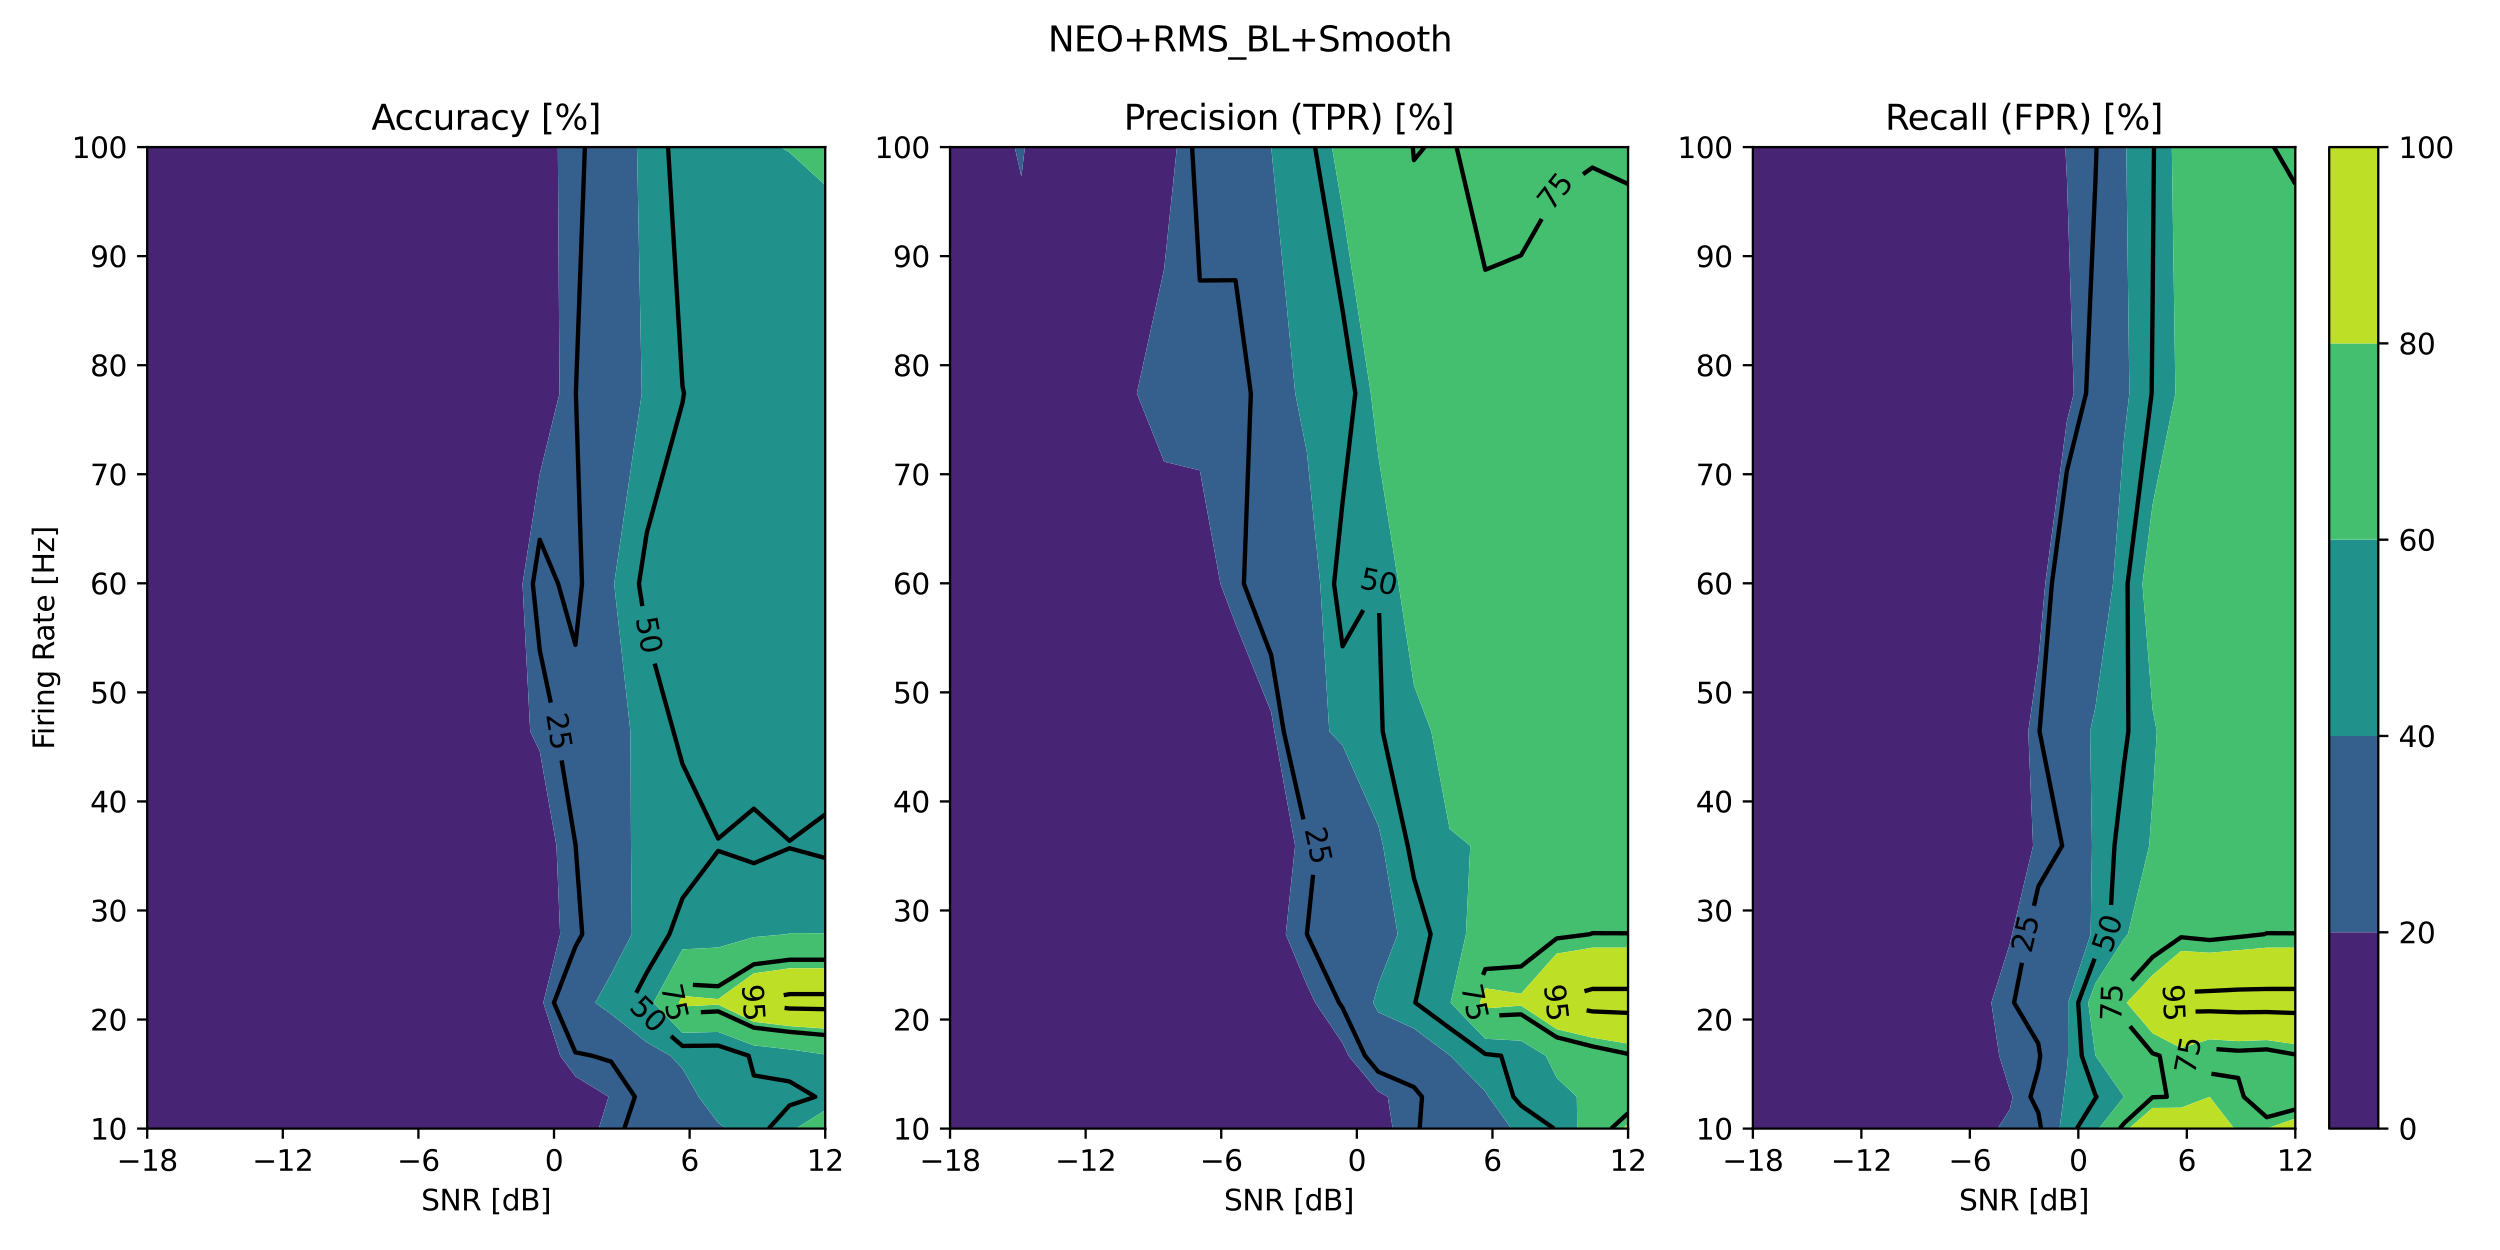 <?xml version="1.0" encoding="utf-8" standalone="no"?>
<!DOCTYPE svg PUBLIC "-//W3C//DTD SVG 1.1//EN"
  "http://www.w3.org/Graphics/SVG/1.1/DTD/svg11.dtd">
<svg xmlns:xlink="http://www.w3.org/1999/xlink" width="864pt" height="432pt" viewBox="0 0 864 432" xmlns="http://www.w3.org/2000/svg" version="1.1">
 <defs>
  <style type="text/css">*{stroke-linejoin: round; stroke-linecap: butt}</style>
 </defs>
 <g id="figure_1">
  <g id="patch_1">
   <path d="M 0 432 
L 864 432 
L 864 0 
L 0 0 
z
" style="fill: #ffffff"/>
  </g>
  <g id="axes_1">
   <g id="patch_2">
    <path d="M 50.87 390.04 
L 285.196 390.04 
L 285.196 50.831 
L 50.87 50.831 
z
" style="fill: #ffffff"/>
   </g>
   <g id="PathCollection_1">
    <path d="M 63.203 390.04 
L 75.536 390.04 
L 87.869 390.04 
L 100.202 390.04 
L 112.535 390.04 
L 124.868 390.04 
L 137.201 390.04 
L 149.534 390.04 
L 161.867 390.04 
L 174.2 390.04 
L 186.533 390.04 
L 198.866 390.04 
L 206.934 390.04 
L 210.325 379.052 
L 198.866 371.995 
L 193.606 364.859 
L 187.776 346.53 
L 193.585 322.856 
L 192.309 292.28 
L 186.533 259.581 
L 183.244 252.789 
L 180.582 201.785 
L 186.533 163.798 
L 193.378 135.911 
L 192.787 50.831 
L 186.533 50.831 
L 174.2 50.831 
L 161.867 50.831 
L 149.534 50.831 
L 137.201 50.831 
L 124.868 50.831 
L 112.535 50.831 
L 100.202 50.831 
L 87.869 50.831 
L 75.536 50.831 
L 63.203 50.831 
L 50.87 50.831 
L 50.87 135.911 
L 50.87 201.785 
L 50.87 252.789 
L 50.87 292.28 
L 50.87 322.856 
L 50.87 346.53 
L 50.87 364.859 
L 50.87 379.052 
L 50.87 390.04 
z
" clip-path="url(#p01cd21b958)" style="fill: #482475"/>
   </g>
   <g id="PathCollection_2">
    <path d="M 211.199 390.04 
L 223.532 390.04 
L 235.865 390.04 
L 248.197 390.04 
L 251.118 390.04 
L 248.197 388.068 
L 241.468 379.052 
L 235.865 369.276 
L 231.66 364.859 
L 223.532 360.239 
L 211.199 350.478 
L 205.702 346.53 
L 211.199 336.688 
L 218.361 322.856 
L 218.081 292.28 
L 217.867 252.789 
L 212.257 201.785 
L 221.8 135.911 
L 220.154 50.831 
L 211.199 50.831 
L 198.866 50.831 
L 192.787 50.831 
L 193.378 135.911 
L 186.533 163.798 
L 180.582 201.785 
L 183.244 252.789 
L 186.533 259.581 
L 192.309 292.28 
L 193.585 322.856 
L 187.776 346.53 
L 193.606 364.859 
L 198.866 371.995 
L 210.325 379.052 
L 206.934 390.04 
z
" clip-path="url(#p01cd21b958)" style="fill: #355f8d"/>
   </g>
   <g id="PathCollection_3">
    <path d="M 248.197 388.068 
L 251.118 390.04 
L 260.53 390.04 
L 272.863 390.04 
L 275.079 390.04 
L 285.196 383.68 
L 285.196 379.052 
L 285.196 364.859 
L 285.196 364.433 
L 272.863 362.67 
L 260.53 361.296 
L 248.197 356.629 
L 235.865 356.935 
L 225.833 346.53 
L 235.865 328.099 
L 248.197 327.454 
L 260.53 323.851 
L 271.939 322.856 
L 272.863 322.478 
L 285.196 322.521 
L 285.196 292.28 
L 285.196 252.789 
L 285.196 201.785 
L 285.196 135.911 
L 285.196 63.94 
L 272.863 52.671 
L 269.81 50.831 
L 260.53 50.831 
L 248.197 50.831 
L 235.865 50.831 
L 223.532 50.831 
L 220.154 50.831 
L 221.8 135.911 
L 212.257 201.785 
L 217.867 252.789 
L 218.081 292.28 
L 218.361 322.856 
L 211.199 336.688 
L 205.702 346.53 
L 211.199 350.478 
L 223.532 360.239 
L 231.66 364.859 
L 235.865 369.276 
L 241.468 379.052 
z
" clip-path="url(#p01cd21b958)" style="fill: #21918c"/>
   </g>
   <g id="PathCollection_4">
    <path d="M 285.196 390.04 
L 285.196 383.68 
L 275.079 390.04 
z
" clip-path="url(#p01cd21b958)" style="fill: #44bf70"/>
    <path d="M 235.865 356.935 
L 248.197 356.629 
L 260.53 361.296 
L 272.863 362.67 
L 285.196 364.433 
L 285.196 355.481 
L 272.863 354.6 
L 260.53 353.127 
L 248.197 347.178 
L 235.865 347.842 
L 234.6 346.53 
L 235.865 344.205 
L 248.197 345.304 
L 260.53 336.397 
L 272.863 334.654 
L 285.196 334.654 
L 285.196 322.856 
L 285.196 322.521 
L 272.863 322.478 
L 271.939 322.856 
L 260.53 323.851 
L 248.197 327.454 
L 235.865 328.099 
L 225.833 346.53 
z
" clip-path="url(#p01cd21b958)" style="fill: #44bf70"/>
    <path d="M 272.863 52.671 
L 285.196 63.94 
L 285.196 50.831 
L 272.863 50.831 
L 269.81 50.831 
z
" clip-path="url(#p01cd21b958)" style="fill: #44bf70"/>
   </g>
   <g id="PathCollection_5">
    <path d="M 235.865 347.842 
L 248.197 347.178 
L 260.53 353.127 
L 272.863 354.6 
L 285.196 355.481 
L 285.196 346.53 
L 285.196 334.654 
L 272.863 334.654 
L 260.53 336.397 
L 248.197 345.304 
L 235.865 344.205 
L 234.6 346.53 
z
" clip-path="url(#p01cd21b958)" style="fill: #bddf26"/>
   </g>
   <g id="matplotlib.axis_1">
    <g id="xtick_1">
     <g id="line2d_1">
      <defs>
       <path id="m5ad089bf08" d="M 0 0 
L 0 3.5 
" style="stroke: #000000; stroke-width: 0.8"/>
      </defs>
      <g>
       <use xlink:href="#m5ad089bf08" x="50.87" y="390.04" style="stroke: #000000; stroke-width: 0.8"/>
      </g>
     </g>
     <g id="text_1">
      <!-- −18 -->
      <g transform="translate(40.318 404.638) scale(0.1 -0.1)">
       <defs>
        <path id="DejaVuSans-2212" d="M 678 2272 
L 4684 2272 
L 4684 1741 
L 678 1741 
L 678 2272 
z
" transform="scale(0.016)"/>
        <path id="DejaVuSans-31" d="M 794 531 
L 1825 531 
L 1825 4091 
L 703 3866 
L 703 4441 
L 1819 4666 
L 2450 4666 
L 2450 531 
L 3481 531 
L 3481 0 
L 794 0 
L 794 531 
z
" transform="scale(0.016)"/>
        <path id="DejaVuSans-38" d="M 2034 2216 
Q 1584 2216 1326 1975 
Q 1069 1734 1069 1313 
Q 1069 891 1326 650 
Q 1584 409 2034 409 
Q 2484 409 2743 651 
Q 3003 894 3003 1313 
Q 3003 1734 2745 1975 
Q 2488 2216 2034 2216 
z
M 1403 2484 
Q 997 2584 770 2862 
Q 544 3141 544 3541 
Q 544 4100 942 4425 
Q 1341 4750 2034 4750 
Q 2731 4750 3128 4425 
Q 3525 4100 3525 3541 
Q 3525 3141 3298 2862 
Q 3072 2584 2669 2484 
Q 3125 2378 3379 2068 
Q 3634 1759 3634 1313 
Q 3634 634 3220 271 
Q 2806 -91 2034 -91 
Q 1263 -91 848 271 
Q 434 634 434 1313 
Q 434 1759 690 2068 
Q 947 2378 1403 2484 
z
M 1172 3481 
Q 1172 3119 1398 2916 
Q 1625 2713 2034 2713 
Q 2441 2713 2670 2916 
Q 2900 3119 2900 3481 
Q 2900 3844 2670 4047 
Q 2441 4250 2034 4250 
Q 1625 4250 1398 4047 
Q 1172 3844 1172 3481 
z
" transform="scale(0.016)"/>
       </defs>
       <use xlink:href="#DejaVuSans-2212"/>
       <use xlink:href="#DejaVuSans-31" x="83.789"/>
       <use xlink:href="#DejaVuSans-38" x="147.412"/>
      </g>
     </g>
    </g>
    <g id="xtick_2">
     <g id="line2d_2">
      <g>
       <use xlink:href="#m5ad089bf08" x="97.735" y="390.04" style="stroke: #000000; stroke-width: 0.8"/>
      </g>
     </g>
     <g id="text_2">
      <!-- −12 -->
      <g transform="translate(87.183 404.638) scale(0.1 -0.1)">
       <defs>
        <path id="DejaVuSans-32" d="M 1228 531 
L 3431 531 
L 3431 0 
L 469 0 
L 469 531 
Q 828 903 1448 1529 
Q 2069 2156 2228 2338 
Q 2531 2678 2651 2914 
Q 2772 3150 2772 3378 
Q 2772 3750 2511 3984 
Q 2250 4219 1831 4219 
Q 1534 4219 1204 4116 
Q 875 4013 500 3803 
L 500 4441 
Q 881 4594 1212 4672 
Q 1544 4750 1819 4750 
Q 2544 4750 2975 4387 
Q 3406 4025 3406 3419 
Q 3406 3131 3298 2873 
Q 3191 2616 2906 2266 
Q 2828 2175 2409 1742 
Q 1991 1309 1228 531 
z
" transform="scale(0.016)"/>
       </defs>
       <use xlink:href="#DejaVuSans-2212"/>
       <use xlink:href="#DejaVuSans-31" x="83.789"/>
       <use xlink:href="#DejaVuSans-32" x="147.412"/>
      </g>
     </g>
    </g>
    <g id="xtick_3">
     <g id="line2d_3">
      <g>
       <use xlink:href="#m5ad089bf08" x="144.601" y="390.04" style="stroke: #000000; stroke-width: 0.8"/>
      </g>
     </g>
     <g id="text_3">
      <!-- −6 -->
      <g transform="translate(137.229 404.638) scale(0.1 -0.1)">
       <defs>
        <path id="DejaVuSans-36" d="M 2113 2584 
Q 1688 2584 1439 2293 
Q 1191 2003 1191 1497 
Q 1191 994 1439 701 
Q 1688 409 2113 409 
Q 2538 409 2786 701 
Q 3034 994 3034 1497 
Q 3034 2003 2786 2293 
Q 2538 2584 2113 2584 
z
M 3366 4563 
L 3366 3988 
Q 3128 4100 2886 4159 
Q 2644 4219 2406 4219 
Q 1781 4219 1451 3797 
Q 1122 3375 1075 2522 
Q 1259 2794 1537 2939 
Q 1816 3084 2150 3084 
Q 2853 3084 3261 2657 
Q 3669 2231 3669 1497 
Q 3669 778 3244 343 
Q 2819 -91 2113 -91 
Q 1303 -91 875 529 
Q 447 1150 447 2328 
Q 447 3434 972 4092 
Q 1497 4750 2381 4750 
Q 2619 4750 2861 4703 
Q 3103 4656 3366 4563 
z
" transform="scale(0.016)"/>
       </defs>
       <use xlink:href="#DejaVuSans-2212"/>
       <use xlink:href="#DejaVuSans-36" x="83.789"/>
      </g>
     </g>
    </g>
    <g id="xtick_4">
     <g id="line2d_4">
      <g>
       <use xlink:href="#m5ad089bf08" x="191.466" y="390.04" style="stroke: #000000; stroke-width: 0.8"/>
      </g>
     </g>
     <g id="text_4">
      <!-- 0 -->
      <g transform="translate(188.285 404.638) scale(0.1 -0.1)">
       <defs>
        <path id="DejaVuSans-30" d="M 2034 4250 
Q 1547 4250 1301 3770 
Q 1056 3291 1056 2328 
Q 1056 1369 1301 889 
Q 1547 409 2034 409 
Q 2525 409 2770 889 
Q 3016 1369 3016 2328 
Q 3016 3291 2770 3770 
Q 2525 4250 2034 4250 
z
M 2034 4750 
Q 2819 4750 3233 4129 
Q 3647 3509 3647 2328 
Q 3647 1150 3233 529 
Q 2819 -91 2034 -91 
Q 1250 -91 836 529 
Q 422 1150 422 2328 
Q 422 3509 836 4129 
Q 1250 4750 2034 4750 
z
" transform="scale(0.016)"/>
       </defs>
       <use xlink:href="#DejaVuSans-30"/>
      </g>
     </g>
    </g>
    <g id="xtick_5">
     <g id="line2d_5">
      <g>
       <use xlink:href="#m5ad089bf08" x="238.331" y="390.04" style="stroke: #000000; stroke-width: 0.8"/>
      </g>
     </g>
     <g id="text_5">
      <!-- 6 -->
      <g transform="translate(235.15 404.638) scale(0.1 -0.1)">
       <use xlink:href="#DejaVuSans-36"/>
      </g>
     </g>
    </g>
    <g id="xtick_6">
     <g id="line2d_6">
      <g>
       <use xlink:href="#m5ad089bf08" x="285.196" y="390.04" style="stroke: #000000; stroke-width: 0.8"/>
      </g>
     </g>
     <g id="text_6">
      <!-- 12 -->
      <g transform="translate(278.834 404.638) scale(0.1 -0.1)">
       <use xlink:href="#DejaVuSans-31"/>
       <use xlink:href="#DejaVuSans-32" x="63.623"/>
      </g>
     </g>
    </g>
    <g id="text_7">
     <!-- SNR [dB] -->
     <g transform="translate(145.549 418.317) scale(0.1 -0.1)">
      <defs>
       <path id="DejaVuSans-53" d="M 3425 4513 
L 3425 3897 
Q 3066 4069 2747 4153 
Q 2428 4238 2131 4238 
Q 1616 4238 1336 4038 
Q 1056 3838 1056 3469 
Q 1056 3159 1242 3001 
Q 1428 2844 1947 2747 
L 2328 2669 
Q 3034 2534 3370 2195 
Q 3706 1856 3706 1288 
Q 3706 609 3251 259 
Q 2797 -91 1919 -91 
Q 1588 -91 1214 -16 
Q 841 59 441 206 
L 441 856 
Q 825 641 1194 531 
Q 1563 422 1919 422 
Q 2459 422 2753 634 
Q 3047 847 3047 1241 
Q 3047 1584 2836 1778 
Q 2625 1972 2144 2069 
L 1759 2144 
Q 1053 2284 737 2584 
Q 422 2884 422 3419 
Q 422 4038 858 4394 
Q 1294 4750 2059 4750 
Q 2388 4750 2728 4690 
Q 3069 4631 3425 4513 
z
" transform="scale(0.016)"/>
       <path id="DejaVuSans-4e" d="M 628 4666 
L 1478 4666 
L 3547 763 
L 3547 4666 
L 4159 4666 
L 4159 0 
L 3309 0 
L 1241 3903 
L 1241 0 
L 628 0 
L 628 4666 
z
" transform="scale(0.016)"/>
       <path id="DejaVuSans-52" d="M 2841 2188 
Q 3044 2119 3236 1894 
Q 3428 1669 3622 1275 
L 4263 0 
L 3584 0 
L 2988 1197 
Q 2756 1666 2539 1819 
Q 2322 1972 1947 1972 
L 1259 1972 
L 1259 0 
L 628 0 
L 628 4666 
L 2053 4666 
Q 2853 4666 3247 4331 
Q 3641 3997 3641 3322 
Q 3641 2881 3436 2590 
Q 3231 2300 2841 2188 
z
M 1259 4147 
L 1259 2491 
L 2053 2491 
Q 2509 2491 2742 2702 
Q 2975 2913 2975 3322 
Q 2975 3731 2742 3939 
Q 2509 4147 2053 4147 
L 1259 4147 
z
" transform="scale(0.016)"/>
       <path id="DejaVuSans-20" transform="scale(0.016)"/>
       <path id="DejaVuSans-5b" d="M 550 4863 
L 1875 4863 
L 1875 4416 
L 1125 4416 
L 1125 -397 
L 1875 -397 
L 1875 -844 
L 550 -844 
L 550 4863 
z
" transform="scale(0.016)"/>
       <path id="DejaVuSans-64" d="M 2906 2969 
L 2906 4863 
L 3481 4863 
L 3481 0 
L 2906 0 
L 2906 525 
Q 2725 213 2448 61 
Q 2172 -91 1784 -91 
Q 1150 -91 751 415 
Q 353 922 353 1747 
Q 353 2572 751 3078 
Q 1150 3584 1784 3584 
Q 2172 3584 2448 3432 
Q 2725 3281 2906 2969 
z
M 947 1747 
Q 947 1113 1208 752 
Q 1469 391 1925 391 
Q 2381 391 2643 752 
Q 2906 1113 2906 1747 
Q 2906 2381 2643 2742 
Q 2381 3103 1925 3103 
Q 1469 3103 1208 2742 
Q 947 2381 947 1747 
z
" transform="scale(0.016)"/>
       <path id="DejaVuSans-42" d="M 1259 2228 
L 1259 519 
L 2272 519 
Q 2781 519 3026 730 
Q 3272 941 3272 1375 
Q 3272 1813 3026 2020 
Q 2781 2228 2272 2228 
L 1259 2228 
z
M 1259 4147 
L 1259 2741 
L 2194 2741 
Q 2656 2741 2882 2914 
Q 3109 3088 3109 3444 
Q 3109 3797 2882 3972 
Q 2656 4147 2194 4147 
L 1259 4147 
z
M 628 4666 
L 2241 4666 
Q 2963 4666 3353 4366 
Q 3744 4066 3744 3513 
Q 3744 3084 3544 2831 
Q 3344 2578 2956 2516 
Q 3422 2416 3680 2098 
Q 3938 1781 3938 1306 
Q 3938 681 3513 340 
Q 3088 0 2303 0 
L 628 0 
L 628 4666 
z
" transform="scale(0.016)"/>
       <path id="DejaVuSans-5d" d="M 1947 4863 
L 1947 -844 
L 622 -844 
L 622 -397 
L 1369 -397 
L 1369 4416 
L 622 4416 
L 622 4863 
L 1947 4863 
z
" transform="scale(0.016)"/>
      </defs>
      <use xlink:href="#DejaVuSans-53"/>
      <use xlink:href="#DejaVuSans-4e" x="63.477"/>
      <use xlink:href="#DejaVuSans-52" x="138.281"/>
      <use xlink:href="#DejaVuSans-20" x="207.764"/>
      <use xlink:href="#DejaVuSans-5b" x="239.551"/>
      <use xlink:href="#DejaVuSans-64" x="278.564"/>
      <use xlink:href="#DejaVuSans-42" x="342.041"/>
      <use xlink:href="#DejaVuSans-5d" x="410.645"/>
     </g>
    </g>
   </g>
   <g id="matplotlib.axis_2">
    <g id="ytick_1">
     <g id="line2d_7">
      <defs>
       <path id="mf17f74e2b7" d="M 0 0 
L -3.5 0 
" style="stroke: #000000; stroke-width: 0.8"/>
      </defs>
      <g>
       <use xlink:href="#mf17f74e2b7" x="50.87" y="390.04" style="stroke: #000000; stroke-width: 0.8"/>
      </g>
     </g>
     <g id="text_8">
      <!-- 10 -->
      <g transform="translate(31.145 393.839) scale(0.1 -0.1)">
       <use xlink:href="#DejaVuSans-31"/>
       <use xlink:href="#DejaVuSans-30" x="63.623"/>
      </g>
     </g>
    </g>
    <g id="ytick_2">
     <g id="line2d_8">
      <g>
       <use xlink:href="#mf17f74e2b7" x="50.87" y="352.35" style="stroke: #000000; stroke-width: 0.8"/>
      </g>
     </g>
     <g id="text_9">
      <!-- 20 -->
      <g transform="translate(31.145 356.149) scale(0.1 -0.1)">
       <use xlink:href="#DejaVuSans-32"/>
       <use xlink:href="#DejaVuSans-30" x="63.623"/>
      </g>
     </g>
    </g>
    <g id="ytick_3">
     <g id="line2d_9">
      <g>
       <use xlink:href="#mf17f74e2b7" x="50.87" y="314.66" style="stroke: #000000; stroke-width: 0.8"/>
      </g>
     </g>
     <g id="text_10">
      <!-- 30 -->
      <g transform="translate(31.145 318.459) scale(0.1 -0.1)">
       <defs>
        <path id="DejaVuSans-33" d="M 2597 2516 
Q 3050 2419 3304 2112 
Q 3559 1806 3559 1356 
Q 3559 666 3084 287 
Q 2609 -91 1734 -91 
Q 1441 -91 1130 -33 
Q 819 25 488 141 
L 488 750 
Q 750 597 1062 519 
Q 1375 441 1716 441 
Q 2309 441 2620 675 
Q 2931 909 2931 1356 
Q 2931 1769 2642 2001 
Q 2353 2234 1838 2234 
L 1294 2234 
L 1294 2753 
L 1863 2753 
Q 2328 2753 2575 2939 
Q 2822 3125 2822 3475 
Q 2822 3834 2567 4026 
Q 2313 4219 1838 4219 
Q 1578 4219 1281 4162 
Q 984 4106 628 3988 
L 628 4550 
Q 988 4650 1302 4700 
Q 1616 4750 1894 4750 
Q 2613 4750 3031 4423 
Q 3450 4097 3450 3541 
Q 3450 3153 3228 2886 
Q 3006 2619 2597 2516 
z
" transform="scale(0.016)"/>
       </defs>
       <use xlink:href="#DejaVuSans-33"/>
       <use xlink:href="#DejaVuSans-30" x="63.623"/>
      </g>
     </g>
    </g>
    <g id="ytick_4">
     <g id="line2d_10">
      <g>
       <use xlink:href="#mf17f74e2b7" x="50.87" y="276.97" style="stroke: #000000; stroke-width: 0.8"/>
      </g>
     </g>
     <g id="text_11">
      <!-- 40 -->
      <g transform="translate(31.145 280.77) scale(0.1 -0.1)">
       <defs>
        <path id="DejaVuSans-34" d="M 2419 4116 
L 825 1625 
L 2419 1625 
L 2419 4116 
z
M 2253 4666 
L 3047 4666 
L 3047 1625 
L 3713 1625 
L 3713 1100 
L 3047 1100 
L 3047 0 
L 2419 0 
L 2419 1100 
L 313 1100 
L 313 1709 
L 2253 4666 
z
" transform="scale(0.016)"/>
       </defs>
       <use xlink:href="#DejaVuSans-34"/>
       <use xlink:href="#DejaVuSans-30" x="63.623"/>
      </g>
     </g>
    </g>
    <g id="ytick_5">
     <g id="line2d_11">
      <g>
       <use xlink:href="#mf17f74e2b7" x="50.87" y="239.281" style="stroke: #000000; stroke-width: 0.8"/>
      </g>
     </g>
     <g id="text_12">
      <!-- 50 -->
      <g transform="translate(31.145 243.08) scale(0.1 -0.1)">
       <defs>
        <path id="DejaVuSans-35" d="M 691 4666 
L 3169 4666 
L 3169 4134 
L 1269 4134 
L 1269 2991 
Q 1406 3038 1543 3061 
Q 1681 3084 1819 3084 
Q 2600 3084 3056 2656 
Q 3513 2228 3513 1497 
Q 3513 744 3044 326 
Q 2575 -91 1722 -91 
Q 1428 -91 1123 -41 
Q 819 9 494 109 
L 494 744 
Q 775 591 1075 516 
Q 1375 441 1709 441 
Q 2250 441 2565 725 
Q 2881 1009 2881 1497 
Q 2881 1984 2565 2268 
Q 2250 2553 1709 2553 
Q 1456 2553 1204 2497 
Q 953 2441 691 2322 
L 691 4666 
z
" transform="scale(0.016)"/>
       </defs>
       <use xlink:href="#DejaVuSans-35"/>
       <use xlink:href="#DejaVuSans-30" x="63.623"/>
      </g>
     </g>
    </g>
    <g id="ytick_6">
     <g id="line2d_12">
      <g>
       <use xlink:href="#mf17f74e2b7" x="50.87" y="201.591" style="stroke: #000000; stroke-width: 0.8"/>
      </g>
     </g>
     <g id="text_13">
      <!-- 60 -->
      <g transform="translate(31.145 205.39) scale(0.1 -0.1)">
       <use xlink:href="#DejaVuSans-36"/>
       <use xlink:href="#DejaVuSans-30" x="63.623"/>
      </g>
     </g>
    </g>
    <g id="ytick_7">
     <g id="line2d_13">
      <g>
       <use xlink:href="#mf17f74e2b7" x="50.87" y="163.901" style="stroke: #000000; stroke-width: 0.8"/>
      </g>
     </g>
     <g id="text_14">
      <!-- 70 -->
      <g transform="translate(31.145 167.7) scale(0.1 -0.1)">
       <defs>
        <path id="DejaVuSans-37" d="M 525 4666 
L 3525 4666 
L 3525 4397 
L 1831 0 
L 1172 0 
L 2766 4134 
L 525 4134 
L 525 4666 
z
" transform="scale(0.016)"/>
       </defs>
       <use xlink:href="#DejaVuSans-37"/>
       <use xlink:href="#DejaVuSans-30" x="63.623"/>
      </g>
     </g>
    </g>
    <g id="ytick_8">
     <g id="line2d_14">
      <g>
       <use xlink:href="#mf17f74e2b7" x="50.87" y="126.211" style="stroke: #000000; stroke-width: 0.8"/>
      </g>
     </g>
     <g id="text_15">
      <!-- 80 -->
      <g transform="translate(31.145 130.01) scale(0.1 -0.1)">
       <use xlink:href="#DejaVuSans-38"/>
       <use xlink:href="#DejaVuSans-30" x="63.623"/>
      </g>
     </g>
    </g>
    <g id="ytick_9">
     <g id="line2d_15">
      <g>
       <use xlink:href="#mf17f74e2b7" x="50.87" y="88.521" style="stroke: #000000; stroke-width: 0.8"/>
      </g>
     </g>
     <g id="text_16">
      <!-- 90 -->
      <g transform="translate(31.145 92.32) scale(0.1 -0.1)">
       <defs>
        <path id="DejaVuSans-39" d="M 703 97 
L 703 672 
Q 941 559 1184 500 
Q 1428 441 1663 441 
Q 2288 441 2617 861 
Q 2947 1281 2994 2138 
Q 2813 1869 2534 1725 
Q 2256 1581 1919 1581 
Q 1219 1581 811 2004 
Q 403 2428 403 3163 
Q 403 3881 828 4315 
Q 1253 4750 1959 4750 
Q 2769 4750 3195 4129 
Q 3622 3509 3622 2328 
Q 3622 1225 3098 567 
Q 2575 -91 1691 -91 
Q 1453 -91 1209 -44 
Q 966 3 703 97 
z
M 1959 2075 
Q 2384 2075 2632 2365 
Q 2881 2656 2881 3163 
Q 2881 3666 2632 3958 
Q 2384 4250 1959 4250 
Q 1534 4250 1286 3958 
Q 1038 3666 1038 3163 
Q 1038 2656 1286 2365 
Q 1534 2075 1959 2075 
z
" transform="scale(0.016)"/>
       </defs>
       <use xlink:href="#DejaVuSans-39"/>
       <use xlink:href="#DejaVuSans-30" x="63.623"/>
      </g>
     </g>
    </g>
    <g id="ytick_10">
     <g id="line2d_16">
      <g>
       <use xlink:href="#mf17f74e2b7" x="50.87" y="50.831" style="stroke: #000000; stroke-width: 0.8"/>
      </g>
     </g>
     <g id="text_17">
      <!-- 100 -->
      <g transform="translate(24.782 54.63) scale(0.1 -0.1)">
       <use xlink:href="#DejaVuSans-31"/>
       <use xlink:href="#DejaVuSans-30" x="63.623"/>
       <use xlink:href="#DejaVuSans-30" x="127.246"/>
      </g>
     </g>
    </g>
    <g id="text_18">
     <!-- Firing Rate [Hz] -->
     <g transform="translate(18.703 259.052) rotate(-90) scale(0.1 -0.1)">
      <defs>
       <path id="DejaVuSans-46" d="M 628 4666 
L 3309 4666 
L 3309 4134 
L 1259 4134 
L 1259 2759 
L 3109 2759 
L 3109 2228 
L 1259 2228 
L 1259 0 
L 628 0 
L 628 4666 
z
" transform="scale(0.016)"/>
       <path id="DejaVuSans-69" d="M 603 3500 
L 1178 3500 
L 1178 0 
L 603 0 
L 603 3500 
z
M 603 4863 
L 1178 4863 
L 1178 4134 
L 603 4134 
L 603 4863 
z
" transform="scale(0.016)"/>
       <path id="DejaVuSans-72" d="M 2631 2963 
Q 2534 3019 2420 3045 
Q 2306 3072 2169 3072 
Q 1681 3072 1420 2755 
Q 1159 2438 1159 1844 
L 1159 0 
L 581 0 
L 581 3500 
L 1159 3500 
L 1159 2956 
Q 1341 3275 1631 3429 
Q 1922 3584 2338 3584 
Q 2397 3584 2469 3576 
Q 2541 3569 2628 3553 
L 2631 2963 
z
" transform="scale(0.016)"/>
       <path id="DejaVuSans-6e" d="M 3513 2113 
L 3513 0 
L 2938 0 
L 2938 2094 
Q 2938 2591 2744 2837 
Q 2550 3084 2163 3084 
Q 1697 3084 1428 2787 
Q 1159 2491 1159 1978 
L 1159 0 
L 581 0 
L 581 3500 
L 1159 3500 
L 1159 2956 
Q 1366 3272 1645 3428 
Q 1925 3584 2291 3584 
Q 2894 3584 3203 3211 
Q 3513 2838 3513 2113 
z
" transform="scale(0.016)"/>
       <path id="DejaVuSans-67" d="M 2906 1791 
Q 2906 2416 2648 2759 
Q 2391 3103 1925 3103 
Q 1463 3103 1205 2759 
Q 947 2416 947 1791 
Q 947 1169 1205 825 
Q 1463 481 1925 481 
Q 2391 481 2648 825 
Q 2906 1169 2906 1791 
z
M 3481 434 
Q 3481 -459 3084 -895 
Q 2688 -1331 1869 -1331 
Q 1566 -1331 1297 -1286 
Q 1028 -1241 775 -1147 
L 775 -588 
Q 1028 -725 1275 -790 
Q 1522 -856 1778 -856 
Q 2344 -856 2625 -561 
Q 2906 -266 2906 331 
L 2906 616 
Q 2728 306 2450 153 
Q 2172 0 1784 0 
Q 1141 0 747 490 
Q 353 981 353 1791 
Q 353 2603 747 3093 
Q 1141 3584 1784 3584 
Q 2172 3584 2450 3431 
Q 2728 3278 2906 2969 
L 2906 3500 
L 3481 3500 
L 3481 434 
z
" transform="scale(0.016)"/>
       <path id="DejaVuSans-61" d="M 2194 1759 
Q 1497 1759 1228 1600 
Q 959 1441 959 1056 
Q 959 750 1161 570 
Q 1363 391 1709 391 
Q 2188 391 2477 730 
Q 2766 1069 2766 1631 
L 2766 1759 
L 2194 1759 
z
M 3341 1997 
L 3341 0 
L 2766 0 
L 2766 531 
Q 2569 213 2275 61 
Q 1981 -91 1556 -91 
Q 1019 -91 701 211 
Q 384 513 384 1019 
Q 384 1609 779 1909 
Q 1175 2209 1959 2209 
L 2766 2209 
L 2766 2266 
Q 2766 2663 2505 2880 
Q 2244 3097 1772 3097 
Q 1472 3097 1187 3025 
Q 903 2953 641 2809 
L 641 3341 
Q 956 3463 1253 3523 
Q 1550 3584 1831 3584 
Q 2591 3584 2966 3190 
Q 3341 2797 3341 1997 
z
" transform="scale(0.016)"/>
       <path id="DejaVuSans-74" d="M 1172 4494 
L 1172 3500 
L 2356 3500 
L 2356 3053 
L 1172 3053 
L 1172 1153 
Q 1172 725 1289 603 
Q 1406 481 1766 481 
L 2356 481 
L 2356 0 
L 1766 0 
Q 1100 0 847 248 
Q 594 497 594 1153 
L 594 3053 
L 172 3053 
L 172 3500 
L 594 3500 
L 594 4494 
L 1172 4494 
z
" transform="scale(0.016)"/>
       <path id="DejaVuSans-65" d="M 3597 1894 
L 3597 1613 
L 953 1613 
Q 991 1019 1311 708 
Q 1631 397 2203 397 
Q 2534 397 2845 478 
Q 3156 559 3463 722 
L 3463 178 
Q 3153 47 2828 -22 
Q 2503 -91 2169 -91 
Q 1331 -91 842 396 
Q 353 884 353 1716 
Q 353 2575 817 3079 
Q 1281 3584 2069 3584 
Q 2775 3584 3186 3129 
Q 3597 2675 3597 1894 
z
M 3022 2063 
Q 3016 2534 2758 2815 
Q 2500 3097 2075 3097 
Q 1594 3097 1305 2825 
Q 1016 2553 972 2059 
L 3022 2063 
z
" transform="scale(0.016)"/>
       <path id="DejaVuSans-48" d="M 628 4666 
L 1259 4666 
L 1259 2753 
L 3553 2753 
L 3553 4666 
L 4184 4666 
L 4184 0 
L 3553 0 
L 3553 2222 
L 1259 2222 
L 1259 0 
L 628 0 
L 628 4666 
z
" transform="scale(0.016)"/>
       <path id="DejaVuSans-7a" d="M 353 3500 
L 3084 3500 
L 3084 2975 
L 922 459 
L 3084 459 
L 3084 0 
L 275 0 
L 275 525 
L 2438 3041 
L 353 3041 
L 353 3500 
z
" transform="scale(0.016)"/>
      </defs>
      <use xlink:href="#DejaVuSans-46"/>
      <use xlink:href="#DejaVuSans-69" x="50.27"/>
      <use xlink:href="#DejaVuSans-72" x="78.053"/>
      <use xlink:href="#DejaVuSans-69" x="119.166"/>
      <use xlink:href="#DejaVuSans-6e" x="146.949"/>
      <use xlink:href="#DejaVuSans-67" x="210.328"/>
      <use xlink:href="#DejaVuSans-20" x="273.805"/>
      <use xlink:href="#DejaVuSans-52" x="305.592"/>
      <use xlink:href="#DejaVuSans-61" x="372.824"/>
      <use xlink:href="#DejaVuSans-74" x="434.104"/>
      <use xlink:href="#DejaVuSans-65" x="473.312"/>
      <use xlink:href="#DejaVuSans-20" x="534.836"/>
      <use xlink:href="#DejaVuSans-5b" x="566.623"/>
      <use xlink:href="#DejaVuSans-48" x="605.637"/>
      <use xlink:href="#DejaVuSans-7a" x="680.832"/>
      <use xlink:href="#DejaVuSans-5d" x="733.322"/>
     </g>
    </g>
   </g>
   <g id="PathCollection_6">
    <path d="M 202.137 50.831 
L 199.017 135.911 
L 201.148 201.785 
L 198.866 222.842 
L 192.912 201.785 
L 186.533 186.548 
L 184.146 201.785 
L 186.533 224.728 
L 190.353 242.854 
" clip-path="url(#p01cd21b958)" style="fill: none; stroke: #000000; stroke-width: 1.5"/>
    <path d="M 194.094 262.785 
L 198.866 291.759 
L 198.93 292.28 
L 201.218 322.856 
L 198.866 327.141 
L 191.437 346.53 
L 198.866 363.694 
L 204.625 364.859 
L 211.199 366.902 
L 219.418 379.052 
L 215.759 390.04 
" clip-path="url(#p01cd21b958)" style="fill: none; stroke: #000000; stroke-width: 1.5"/>
   </g>
   <g id="PathCollection_7">
    <path d="M 285.196 296.523 
L 272.863 293.157 
L 260.53 298.32 
L 248.197 294.058 
L 235.865 310.414 
L 231.35 322.856 
L 223.532 336.109 
L 219.883 343.149 
" clip-path="url(#p01cd21b958)" style="fill: none; stroke: #000000; stroke-width: 1.5"/>
    <path d="M 231.873 358.072 
L 235.865 361.482 
L 248.197 361.355 
L 258.721 364.859 
L 260.53 371.66 
L 272.863 373.756 
L 281.761 379.052 
L 272.863 382.034 
L 265.647 390.04 
" clip-path="url(#p01cd21b958)" style="fill: none; stroke: #000000; stroke-width: 1.5"/>
    <path d="M 230.879 50.831 
L 235.865 133.485 
L 236.394 135.911 
L 235.865 139.245 
L 223.532 184.116 
L 220.808 201.785 
L 221.992 209.484 
" clip-path="url(#p01cd21b958)" style="fill: none; stroke: #000000; stroke-width: 1.5"/>
    <path d="M 226.251 229.316 
L 232.748 252.789 
L 235.865 264.036 
L 248.197 289.81 
L 260.53 279.485 
L 272.863 290.6 
L 285.196 281.453 
" clip-path="url(#p01cd21b958)" style="fill: none; stroke: #000000; stroke-width: 1.5"/>
   </g>
   <g id="PathCollection_8">
    <path d="M 285.196 331.686 
L 272.863 331.686 
L 260.53 333.26 
L 248.197 340.842 
L 239.46 340.372 
" clip-path="url(#p01cd21b958)" style="fill: none; stroke: #000000; stroke-width: 1.5"/>
    <path d="M 242.208 349.82 
L 248.197 349.541 
L 260.53 355.169 
L 272.863 356.617 
L 285.196 357.719 
" clip-path="url(#p01cd21b958)" style="fill: none; stroke: #000000; stroke-width: 1.5"/>
   </g>
   <g id="PathCollection_9">
    <path d="M 285.196 343.561 
L 272.863 343.561 
L 270.852 343.927 
" clip-path="url(#p01cd21b958)" style="fill: none; stroke: #000000; stroke-width: 1.5"/>
    <path d="M 271.142 348.331 
L 272.863 348.547 
L 285.196 348.767 
" clip-path="url(#p01cd21b958)" style="fill: none; stroke: #000000; stroke-width: 1.5"/>
   </g>
   <g id="patch_3">
    <path d="M 50.87 390.04 
L 50.87 50.831 
" style="fill: none; stroke: #000000; stroke-width: 0.8; stroke-linejoin: miter; stroke-linecap: square"/>
   </g>
   <g id="patch_4">
    <path d="M 285.196 390.04 
L 285.196 50.831 
" style="fill: none; stroke: #000000; stroke-width: 0.8; stroke-linejoin: miter; stroke-linecap: square"/>
   </g>
   <g id="patch_5">
    <path d="M 50.87 390.04 
L 285.196 390.04 
" style="fill: none; stroke: #000000; stroke-width: 0.8; stroke-linejoin: miter; stroke-linecap: square"/>
   </g>
   <g id="patch_6">
    <path d="M 50.87 50.831 
L 285.196 50.831 
" style="fill: none; stroke: #000000; stroke-width: 0.8; stroke-linejoin: miter; stroke-linecap: square"/>
   </g>
   <g id="text_19">
    <!-- Accuracy [%] -->
    <g transform="translate(128.35 44.831) scale(0.12 -0.12)">
     <defs>
      <path id="DejaVuSans-41" d="M 2188 4044 
L 1331 1722 
L 3047 1722 
L 2188 4044 
z
M 1831 4666 
L 2547 4666 
L 4325 0 
L 3669 0 
L 3244 1197 
L 1141 1197 
L 716 0 
L 50 0 
L 1831 4666 
z
" transform="scale(0.016)"/>
      <path id="DejaVuSans-63" d="M 3122 3366 
L 3122 2828 
Q 2878 2963 2633 3030 
Q 2388 3097 2138 3097 
Q 1578 3097 1268 2742 
Q 959 2388 959 1747 
Q 959 1106 1268 751 
Q 1578 397 2138 397 
Q 2388 397 2633 464 
Q 2878 531 3122 666 
L 3122 134 
Q 2881 22 2623 -34 
Q 2366 -91 2075 -91 
Q 1284 -91 818 406 
Q 353 903 353 1747 
Q 353 2603 823 3093 
Q 1294 3584 2113 3584 
Q 2378 3584 2631 3529 
Q 2884 3475 3122 3366 
z
" transform="scale(0.016)"/>
      <path id="DejaVuSans-75" d="M 544 1381 
L 544 3500 
L 1119 3500 
L 1119 1403 
Q 1119 906 1312 657 
Q 1506 409 1894 409 
Q 2359 409 2629 706 
Q 2900 1003 2900 1516 
L 2900 3500 
L 3475 3500 
L 3475 0 
L 2900 0 
L 2900 538 
Q 2691 219 2414 64 
Q 2138 -91 1772 -91 
Q 1169 -91 856 284 
Q 544 659 544 1381 
z
M 1991 3584 
L 1991 3584 
z
" transform="scale(0.016)"/>
      <path id="DejaVuSans-79" d="M 2059 -325 
Q 1816 -950 1584 -1140 
Q 1353 -1331 966 -1331 
L 506 -1331 
L 506 -850 
L 844 -850 
Q 1081 -850 1212 -737 
Q 1344 -625 1503 -206 
L 1606 56 
L 191 3500 
L 800 3500 
L 1894 763 
L 2988 3500 
L 3597 3500 
L 2059 -325 
z
" transform="scale(0.016)"/>
      <path id="DejaVuSans-25" d="M 4653 2053 
Q 4381 2053 4226 1822 
Q 4072 1591 4072 1178 
Q 4072 772 4226 539 
Q 4381 306 4653 306 
Q 4919 306 5073 539 
Q 5228 772 5228 1178 
Q 5228 1588 5073 1820 
Q 4919 2053 4653 2053 
z
M 4653 2450 
Q 5147 2450 5437 2106 
Q 5728 1763 5728 1178 
Q 5728 594 5436 251 
Q 5144 -91 4653 -91 
Q 4153 -91 3862 251 
Q 3572 594 3572 1178 
Q 3572 1766 3864 2108 
Q 4156 2450 4653 2450 
z
M 1428 4353 
Q 1159 4353 1004 4120 
Q 850 3888 850 3481 
Q 850 3069 1003 2837 
Q 1156 2606 1428 2606 
Q 1700 2606 1854 2837 
Q 2009 3069 2009 3481 
Q 2009 3884 1853 4118 
Q 1697 4353 1428 4353 
z
M 4250 4750 
L 4750 4750 
L 1831 -91 
L 1331 -91 
L 4250 4750 
z
M 1428 4750 
Q 1922 4750 2215 4408 
Q 2509 4066 2509 3481 
Q 2509 2891 2217 2550 
Q 1925 2209 1428 2209 
Q 931 2209 642 2551 
Q 353 2894 353 3481 
Q 353 4063 643 4406 
Q 934 4750 1428 4750 
z
" transform="scale(0.016)"/>
     </defs>
     <use xlink:href="#DejaVuSans-41"/>
     <use xlink:href="#DejaVuSans-63" x="66.658"/>
     <use xlink:href="#DejaVuSans-63" x="121.639"/>
     <use xlink:href="#DejaVuSans-75" x="176.619"/>
     <use xlink:href="#DejaVuSans-72" x="239.998"/>
     <use xlink:href="#DejaVuSans-61" x="281.111"/>
     <use xlink:href="#DejaVuSans-63" x="342.391"/>
     <use xlink:href="#DejaVuSans-79" x="397.371"/>
     <use xlink:href="#DejaVuSans-20" x="456.551"/>
     <use xlink:href="#DejaVuSans-5b" x="488.338"/>
     <use xlink:href="#DejaVuSans-25" x="527.352"/>
     <use xlink:href="#DejaVuSans-5d" x="622.371"/>
    </g>
   </g>
   <g id="text_20">
    <g clip-path="url(#p01cd21b958)">
     <!-- 25 -->
     <g transform="translate(188.713 246.945) rotate(-279.137) scale(0.1 -0.1)">
      <use xlink:href="#DejaVuSans-32"/>
      <use xlink:href="#DejaVuSans-35" x="63.623"/>
     </g>
    </g>
   </g>
   <g id="text_21">
    <g clip-path="url(#p01cd21b958)">
     <!-- 50 -->
     <g transform="translate(217.055 348.464) rotate(-315.602) scale(0.1 -0.1)">
      <use xlink:href="#DejaVuSans-35"/>
      <use xlink:href="#DejaVuSans-30" x="63.623"/>
     </g>
    </g>
   </g>
   <g id="text_22">
    <g clip-path="url(#p01cd21b958)">
     <!-- 50 -->
     <g transform="translate(219.666 213.735) rotate(-280.427) scale(0.1 -0.1)">
      <use xlink:href="#DejaVuSans-35"/>
      <use xlink:href="#DejaVuSans-30" x="63.623"/>
     </g>
    </g>
   </g>
   <g id="text_23">
    <g clip-path="url(#p01cd21b958)">
     <!-- 75 -->
     <g transform="translate(228.364 340.895) rotate(-282.224) scale(0.1 -0.1)">
      <use xlink:href="#DejaVuSans-37"/>
      <use xlink:href="#DejaVuSans-35" x="63.623"/>
     </g>
    </g>
   </g>
   <g id="text_24">
    <g clip-path="url(#p01cd21b958)">
     <!-- 95 -->
     <g transform="translate(256.393 340.364) rotate(-273.798) scale(0.1 -0.1)">
      <use xlink:href="#DejaVuSans-39"/>
      <use xlink:href="#DejaVuSans-35" x="63.623"/>
     </g>
    </g>
   </g>
  </g>
  <g id="axes_2">
   <g id="patch_7">
    <path d="M 328.331 390.04 
L 562.658 390.04 
L 562.658 50.831 
L 328.331 50.831 
z
" style="fill: #ffffff"/>
   </g>
   <g id="PathCollection_10">
    <path d="M 340.664 390.04 
L 352.997 390.04 
L 365.33 390.04 
L 377.663 390.04 
L 389.996 390.04 
L 402.329 390.04 
L 414.662 390.04 
L 426.995 390.04 
L 439.328 390.04 
L 451.661 390.04 
L 463.994 390.04 
L 476.327 390.04 
L 481.322 390.04 
L 479.601 379.052 
L 476.327 377.3 
L 466.032 364.859 
L 463.994 360.506 
L 454.544 346.53 
L 451.661 340.397 
L 444.362 322.856 
L 447.582 292.28 
L 440.428 252.789 
L 439.328 246.096 
L 426.995 215.582 
L 421.788 201.785 
L 414.662 162.541 
L 402.329 159.569 
L 392.891 135.911 
L 402.329 92.928 
L 406.75 50.831 
L 402.329 50.831 
L 389.996 50.831 
L 377.663 50.831 
L 365.33 50.831 
L 354.212 50.831 
L 352.997 60.986 
L 350.672 50.831 
L 340.664 50.831 
L 328.331 50.831 
L 328.331 135.911 
L 328.331 201.785 
L 328.331 252.789 
L 328.331 292.28 
L 328.331 322.856 
L 328.331 346.53 
L 328.331 364.859 
L 328.331 379.052 
L 328.331 390.04 
z
" clip-path="url(#p944fa34394)" style="fill: #482475"/>
   </g>
   <g id="PathCollection_11">
    <path d="M 488.66 390.04 
L 500.993 390.04 
L 513.326 390.04 
L 522.319 390.04 
L 514.456 379.052 
L 513.326 377.214 
L 501.227 364.859 
L 500.993 364.699 
L 488.66 355.436 
L 476.327 349.843 
L 474.536 346.53 
L 476.327 340.216 
L 483.016 322.856 
L 477.993 292.28 
L 476.327 285.275 
L 463.994 257.614 
L 459.401 252.789 
L 456.277 201.785 
L 451.661 156.313 
L 447.628 135.911 
L 439.328 50.831 
L 439.328 50.831 
L 426.995 50.831 
L 414.662 50.831 
L 406.75 50.831 
L 402.329 92.928 
L 392.891 135.911 
L 402.329 159.569 
L 414.662 162.541 
L 421.788 201.785 
L 426.995 215.582 
L 439.328 246.096 
L 440.428 252.789 
L 447.582 292.28 
L 444.362 322.856 
L 451.661 340.397 
L 454.544 346.53 
L 463.994 360.506 
L 466.032 364.859 
L 476.327 377.3 
L 479.601 379.052 
L 481.322 390.04 
z
" clip-path="url(#p944fa34394)" style="fill: #355f8d"/>
    <path d="M 352.997 60.986 
L 354.212 50.831 
L 352.997 50.831 
L 350.672 50.831 
z
" clip-path="url(#p944fa34394)" style="fill: #355f8d"/>
   </g>
   <g id="PathCollection_12">
    <path d="M 525.659 390.04 
L 537.992 390.04 
L 545.097 390.04 
L 544.949 379.052 
L 537.992 372.462 
L 534.246 364.859 
L 525.659 359.666 
L 513.326 359.001 
L 501.322 346.53 
L 506.634 322.856 
L 508.122 292.28 
L 500.993 286.488 
L 494.671 252.789 
L 488.66 236.859 
L 483.329 201.785 
L 476.327 157.47 
L 473.732 135.911 
L 463.994 72.491 
L 460.338 50.831 
L 451.661 50.831 
L 439.328 50.831 
L 447.628 135.911 
L 451.661 156.313 
L 456.277 201.785 
L 459.401 252.789 
L 463.994 257.614 
L 476.327 285.275 
L 477.993 292.28 
L 483.016 322.856 
L 476.327 340.216 
L 474.536 346.53 
L 476.327 349.843 
L 488.66 355.436 
L 500.993 364.699 
L 501.227 364.859 
L 513.326 377.214 
L 514.456 379.052 
L 522.319 390.04 
z
" clip-path="url(#p944fa34394)" style="fill: #21918c"/>
   </g>
   <g id="PathCollection_13">
    <path d="M 550.325 390.04 
L 560.812 390.04 
L 562.658 388.362 
L 562.658 379.052 
L 562.658 364.859 
L 562.658 360.686 
L 550.325 358.608 
L 537.992 355.662 
L 525.659 347.525 
L 513.326 348.489 
L 511.44 346.53 
L 513.326 341.564 
L 525.659 343.438 
L 537.992 329.573 
L 550.325 327.514 
L 562.658 327.514 
L 562.658 322.856 
L 562.658 292.28 
L 562.658 252.789 
L 562.658 201.785 
L 562.658 135.911 
L 562.658 50.831 
L 550.325 50.831 
L 537.992 50.831 
L 525.659 50.831 
L 513.326 50.831 
L 500.993 50.831 
L 488.66 50.831 
L 476.327 50.831 
L 463.994 50.831 
L 460.338 50.831 
L 463.994 72.491 
L 473.732 135.911 
L 476.327 157.47 
L 483.329 201.785 
L 488.66 236.859 
L 494.671 252.789 
L 500.993 286.488 
L 508.122 292.28 
L 506.634 322.856 
L 501.322 346.53 
L 513.326 359.001 
L 525.659 359.666 
L 534.246 364.859 
L 537.992 372.462 
L 544.949 379.052 
L 545.097 390.04 
z
" clip-path="url(#p944fa34394)" style="fill: #44bf70"/>
   </g>
   <g id="PathCollection_14">
    <path d="M 562.658 390.04 
L 562.658 388.362 
L 560.812 390.04 
z
" clip-path="url(#p944fa34394)" style="fill: #bddf26"/>
    <path d="M 513.326 348.489 
L 525.659 347.525 
L 537.992 355.662 
L 550.325 358.608 
L 562.658 360.686 
L 562.658 346.53 
L 562.658 327.514 
L 550.325 327.514 
L 537.992 329.573 
L 525.659 343.438 
L 513.326 341.564 
L 511.44 346.53 
z
" clip-path="url(#p944fa34394)" style="fill: #bddf26"/>
   </g>
   <g id="matplotlib.axis_3">
    <g id="xtick_7">
     <g id="line2d_17">
      <g>
       <use xlink:href="#m5ad089bf08" x="328.331" y="390.04" style="stroke: #000000; stroke-width: 0.8"/>
      </g>
     </g>
     <g id="text_25">
      <!-- −18 -->
      <g transform="translate(317.779 404.638) scale(0.1 -0.1)">
       <use xlink:href="#DejaVuSans-2212"/>
       <use xlink:href="#DejaVuSans-31" x="83.789"/>
       <use xlink:href="#DejaVuSans-38" x="147.412"/>
      </g>
     </g>
    </g>
    <g id="xtick_8">
     <g id="line2d_18">
      <g>
       <use xlink:href="#m5ad089bf08" x="375.197" y="390.04" style="stroke: #000000; stroke-width: 0.8"/>
      </g>
     </g>
     <g id="text_26">
      <!-- −12 -->
      <g transform="translate(364.644 404.638) scale(0.1 -0.1)">
       <use xlink:href="#DejaVuSans-2212"/>
       <use xlink:href="#DejaVuSans-31" x="83.789"/>
       <use xlink:href="#DejaVuSans-32" x="147.412"/>
      </g>
     </g>
    </g>
    <g id="xtick_9">
     <g id="line2d_19">
      <g>
       <use xlink:href="#m5ad089bf08" x="422.062" y="390.04" style="stroke: #000000; stroke-width: 0.8"/>
      </g>
     </g>
     <g id="text_27">
      <!-- −6 -->
      <g transform="translate(414.691 404.638) scale(0.1 -0.1)">
       <use xlink:href="#DejaVuSans-2212"/>
       <use xlink:href="#DejaVuSans-36" x="83.789"/>
      </g>
     </g>
    </g>
    <g id="xtick_10">
     <g id="line2d_20">
      <g>
       <use xlink:href="#m5ad089bf08" x="468.927" y="390.04" style="stroke: #000000; stroke-width: 0.8"/>
      </g>
     </g>
     <g id="text_28">
      <!-- 0 -->
      <g transform="translate(465.746 404.638) scale(0.1 -0.1)">
       <use xlink:href="#DejaVuSans-30"/>
      </g>
     </g>
    </g>
    <g id="xtick_11">
     <g id="line2d_21">
      <g>
       <use xlink:href="#m5ad089bf08" x="515.793" y="390.04" style="stroke: #000000; stroke-width: 0.8"/>
      </g>
     </g>
     <g id="text_29">
      <!-- 6 -->
      <g transform="translate(512.611 404.638) scale(0.1 -0.1)">
       <use xlink:href="#DejaVuSans-36"/>
      </g>
     </g>
    </g>
    <g id="xtick_12">
     <g id="line2d_22">
      <g>
       <use xlink:href="#m5ad089bf08" x="562.658" y="390.04" style="stroke: #000000; stroke-width: 0.8"/>
      </g>
     </g>
     <g id="text_30">
      <!-- 12 -->
      <g transform="translate(556.295 404.638) scale(0.1 -0.1)">
       <use xlink:href="#DejaVuSans-31"/>
       <use xlink:href="#DejaVuSans-32" x="63.623"/>
      </g>
     </g>
    </g>
    <g id="text_31">
     <!-- SNR [dB] -->
     <g transform="translate(423.01 418.317) scale(0.1 -0.1)">
      <use xlink:href="#DejaVuSans-53"/>
      <use xlink:href="#DejaVuSans-4e" x="63.477"/>
      <use xlink:href="#DejaVuSans-52" x="138.281"/>
      <use xlink:href="#DejaVuSans-20" x="207.764"/>
      <use xlink:href="#DejaVuSans-5b" x="239.551"/>
      <use xlink:href="#DejaVuSans-64" x="278.564"/>
      <use xlink:href="#DejaVuSans-42" x="342.041"/>
      <use xlink:href="#DejaVuSans-5d" x="410.645"/>
     </g>
    </g>
   </g>
   <g id="matplotlib.axis_4">
    <g id="ytick_11">
     <g id="line2d_23">
      <g>
       <use xlink:href="#mf17f74e2b7" x="328.331" y="390.04" style="stroke: #000000; stroke-width: 0.8"/>
      </g>
     </g>
     <g id="text_32">
      <!-- 10 -->
      <g transform="translate(308.606 393.839) scale(0.1 -0.1)">
       <use xlink:href="#DejaVuSans-31"/>
       <use xlink:href="#DejaVuSans-30" x="63.623"/>
      </g>
     </g>
    </g>
    <g id="ytick_12">
     <g id="line2d_24">
      <g>
       <use xlink:href="#mf17f74e2b7" x="328.331" y="352.35" style="stroke: #000000; stroke-width: 0.8"/>
      </g>
     </g>
     <g id="text_33">
      <!-- 20 -->
      <g transform="translate(308.606 356.149) scale(0.1 -0.1)">
       <use xlink:href="#DejaVuSans-32"/>
       <use xlink:href="#DejaVuSans-30" x="63.623"/>
      </g>
     </g>
    </g>
    <g id="ytick_13">
     <g id="line2d_25">
      <g>
       <use xlink:href="#mf17f74e2b7" x="328.331" y="314.66" style="stroke: #000000; stroke-width: 0.8"/>
      </g>
     </g>
     <g id="text_34">
      <!-- 30 -->
      <g transform="translate(308.606 318.459) scale(0.1 -0.1)">
       <use xlink:href="#DejaVuSans-33"/>
       <use xlink:href="#DejaVuSans-30" x="63.623"/>
      </g>
     </g>
    </g>
    <g id="ytick_14">
     <g id="line2d_26">
      <g>
       <use xlink:href="#mf17f74e2b7" x="328.331" y="276.97" style="stroke: #000000; stroke-width: 0.8"/>
      </g>
     </g>
     <g id="text_35">
      <!-- 40 -->
      <g transform="translate(308.606 280.77) scale(0.1 -0.1)">
       <use xlink:href="#DejaVuSans-34"/>
       <use xlink:href="#DejaVuSans-30" x="63.623"/>
      </g>
     </g>
    </g>
    <g id="ytick_15">
     <g id="line2d_27">
      <g>
       <use xlink:href="#mf17f74e2b7" x="328.331" y="239.281" style="stroke: #000000; stroke-width: 0.8"/>
      </g>
     </g>
     <g id="text_36">
      <!-- 50 -->
      <g transform="translate(308.606 243.08) scale(0.1 -0.1)">
       <use xlink:href="#DejaVuSans-35"/>
       <use xlink:href="#DejaVuSans-30" x="63.623"/>
      </g>
     </g>
    </g>
    <g id="ytick_16">
     <g id="line2d_28">
      <g>
       <use xlink:href="#mf17f74e2b7" x="328.331" y="201.591" style="stroke: #000000; stroke-width: 0.8"/>
      </g>
     </g>
     <g id="text_37">
      <!-- 60 -->
      <g transform="translate(308.606 205.39) scale(0.1 -0.1)">
       <use xlink:href="#DejaVuSans-36"/>
       <use xlink:href="#DejaVuSans-30" x="63.623"/>
      </g>
     </g>
    </g>
    <g id="ytick_17">
     <g id="line2d_29">
      <g>
       <use xlink:href="#mf17f74e2b7" x="328.331" y="163.901" style="stroke: #000000; stroke-width: 0.8"/>
      </g>
     </g>
     <g id="text_38">
      <!-- 70 -->
      <g transform="translate(308.606 167.7) scale(0.1 -0.1)">
       <use xlink:href="#DejaVuSans-37"/>
       <use xlink:href="#DejaVuSans-30" x="63.623"/>
      </g>
     </g>
    </g>
    <g id="ytick_18">
     <g id="line2d_30">
      <g>
       <use xlink:href="#mf17f74e2b7" x="328.331" y="126.211" style="stroke: #000000; stroke-width: 0.8"/>
      </g>
     </g>
     <g id="text_39">
      <!-- 80 -->
      <g transform="translate(308.606 130.01) scale(0.1 -0.1)">
       <use xlink:href="#DejaVuSans-38"/>
       <use xlink:href="#DejaVuSans-30" x="63.623"/>
      </g>
     </g>
    </g>
    <g id="ytick_19">
     <g id="line2d_31">
      <g>
       <use xlink:href="#mf17f74e2b7" x="328.331" y="88.521" style="stroke: #000000; stroke-width: 0.8"/>
      </g>
     </g>
     <g id="text_40">
      <!-- 90 -->
      <g transform="translate(308.606 92.32) scale(0.1 -0.1)">
       <use xlink:href="#DejaVuSans-39"/>
       <use xlink:href="#DejaVuSans-30" x="63.623"/>
      </g>
     </g>
    </g>
    <g id="ytick_20">
     <g id="line2d_32">
      <g>
       <use xlink:href="#mf17f74e2b7" x="328.331" y="50.831" style="stroke: #000000; stroke-width: 0.8"/>
      </g>
     </g>
     <g id="text_41">
      <!-- 100 -->
      <g transform="translate(302.244 54.63) scale(0.1 -0.1)">
       <use xlink:href="#DejaVuSans-31"/>
       <use xlink:href="#DejaVuSans-30" x="63.623"/>
       <use xlink:href="#DejaVuSans-30" x="127.246"/>
      </g>
     </g>
    </g>
   </g>
   <g id="PathCollection_15">
    <path d="M 411.999 50.831 
L 414.662 96.947 
L 426.995 96.834 
L 432.293 135.911 
L 429.897 201.785 
L 439.328 226.402 
L 443.666 252.789 
L 450.462 283.176 
" clip-path="url(#p944fa34394)" style="fill: none; stroke: #000000; stroke-width: 1.5"/>
    <path d="M 453.805 302.335 
L 451.661 322.856 
L 462.791 346.53 
L 463.994 348.309 
L 471.743 364.859 
L 476.327 370.399 
L 488.66 375.701 
L 491.442 379.052 
L 490.626 390.04 
" clip-path="url(#p944fa34394)" style="fill: none; stroke: #000000; stroke-width: 1.5"/>
   </g>
   <g id="PathCollection_16">
    <path d="M 454.473 50.831 
L 463.994 107.237 
L 468.397 135.911 
L 463.994 173.596 
L 461.048 201.785 
L 463.994 223.35 
L 471.143 210.85 
" clip-path="url(#p944fa34394)" style="fill: none; stroke: #000000; stroke-width: 1.5"/>
    <path d="M 476.63 211.877 
L 477.856 252.789 
L 486.507 292.28 
L 488.66 303.48 
L 494.425 322.856 
L 489.137 346.53 
L 500.993 355.309 
L 513.326 364.258 
L 518.778 364.859 
L 523.04 379.052 
L 525.659 382.073 
L 537.088 390.04 
" clip-path="url(#p944fa34394)" style="fill: none; stroke: #000000; stroke-width: 1.5"/>
   </g>
   <g id="PathCollection_17">
    <path d="M 562.658 384.727 
L 556.812 390.04 
" clip-path="url(#p944fa34394)" style="fill: none; stroke: #000000; stroke-width: 1.5"/>
    <path d="M 562.658 322.546 
L 550.325 322.503 
L 549.5 322.856 
L 537.992 324.325 
L 525.659 334.011 
L 513.326 334.907 
L 512.557 336.93 
" clip-path="url(#p944fa34394)" style="fill: none; stroke: #000000; stroke-width: 1.5"/>
    <path d="M 518.159 350.899 
L 525.659 350.56 
L 537.992 358.489 
L 550.325 361.628 
L 562.658 364.225 
" clip-path="url(#p944fa34394)" style="fill: none; stroke: #000000; stroke-width: 1.5"/>
    <path d="M 488.235 50.831 
L 488.66 55.333 
L 492.342 50.831 
" clip-path="url(#p944fa34394)" style="fill: none; stroke: #000000; stroke-width: 1.5"/>
    <path d="M 503.391 50.831 
L 513.326 93.24 
L 525.659 88.23 
L 532.817 75.684 
" clip-path="url(#p944fa34394)" style="fill: none; stroke: #000000; stroke-width: 1.5"/>
    <path d="M 547.089 60.202 
L 550.325 57.921 
L 562.658 63.593 
" clip-path="url(#p944fa34394)" style="fill: none; stroke: #000000; stroke-width: 1.5"/>
   </g>
   <g id="PathCollection_18">
    <path d="M 562.658 341.776 
L 550.325 341.776 
L 547.58 342.564 
" clip-path="url(#p944fa34394)" style="fill: none; stroke: #000000; stroke-width: 1.5"/>
    <path d="M 548.327 349.166 
L 550.325 349.549 
L 562.658 350.069 
" clip-path="url(#p944fa34394)" style="fill: none; stroke: #000000; stroke-width: 1.5"/>
   </g>
   <g id="patch_8">
    <path d="M 328.331 390.04 
L 328.331 50.831 
" style="fill: none; stroke: #000000; stroke-width: 0.8; stroke-linejoin: miter; stroke-linecap: square"/>
   </g>
   <g id="patch_9">
    <path d="M 562.658 390.04 
L 562.658 50.831 
" style="fill: none; stroke: #000000; stroke-width: 0.8; stroke-linejoin: miter; stroke-linecap: square"/>
   </g>
   <g id="patch_10">
    <path d="M 328.331 390.04 
L 562.658 390.04 
" style="fill: none; stroke: #000000; stroke-width: 0.8; stroke-linejoin: miter; stroke-linecap: square"/>
   </g>
   <g id="patch_11">
    <path d="M 328.331 50.831 
L 562.658 50.831 
" style="fill: none; stroke: #000000; stroke-width: 0.8; stroke-linejoin: miter; stroke-linecap: square"/>
   </g>
   <g id="text_42">
    <!-- Precision (TPR) [%] -->
    <g transform="translate(388.396 44.831) scale(0.12 -0.12)">
     <defs>
      <path id="DejaVuSans-50" d="M 1259 4147 
L 1259 2394 
L 2053 2394 
Q 2494 2394 2734 2622 
Q 2975 2850 2975 3272 
Q 2975 3691 2734 3919 
Q 2494 4147 2053 4147 
L 1259 4147 
z
M 628 4666 
L 2053 4666 
Q 2838 4666 3239 4311 
Q 3641 3956 3641 3272 
Q 3641 2581 3239 2228 
Q 2838 1875 2053 1875 
L 1259 1875 
L 1259 0 
L 628 0 
L 628 4666 
z
" transform="scale(0.016)"/>
      <path id="DejaVuSans-73" d="M 2834 3397 
L 2834 2853 
Q 2591 2978 2328 3040 
Q 2066 3103 1784 3103 
Q 1356 3103 1142 2972 
Q 928 2841 928 2578 
Q 928 2378 1081 2264 
Q 1234 2150 1697 2047 
L 1894 2003 
Q 2506 1872 2764 1633 
Q 3022 1394 3022 966 
Q 3022 478 2636 193 
Q 2250 -91 1575 -91 
Q 1294 -91 989 -36 
Q 684 19 347 128 
L 347 722 
Q 666 556 975 473 
Q 1284 391 1588 391 
Q 1994 391 2212 530 
Q 2431 669 2431 922 
Q 2431 1156 2273 1281 
Q 2116 1406 1581 1522 
L 1381 1569 
Q 847 1681 609 1914 
Q 372 2147 372 2553 
Q 372 3047 722 3315 
Q 1072 3584 1716 3584 
Q 2034 3584 2315 3537 
Q 2597 3491 2834 3397 
z
" transform="scale(0.016)"/>
      <path id="DejaVuSans-6f" d="M 1959 3097 
Q 1497 3097 1228 2736 
Q 959 2375 959 1747 
Q 959 1119 1226 758 
Q 1494 397 1959 397 
Q 2419 397 2687 759 
Q 2956 1122 2956 1747 
Q 2956 2369 2687 2733 
Q 2419 3097 1959 3097 
z
M 1959 3584 
Q 2709 3584 3137 3096 
Q 3566 2609 3566 1747 
Q 3566 888 3137 398 
Q 2709 -91 1959 -91 
Q 1206 -91 779 398 
Q 353 888 353 1747 
Q 353 2609 779 3096 
Q 1206 3584 1959 3584 
z
" transform="scale(0.016)"/>
      <path id="DejaVuSans-28" d="M 1984 4856 
Q 1566 4138 1362 3434 
Q 1159 2731 1159 2009 
Q 1159 1288 1364 580 
Q 1569 -128 1984 -844 
L 1484 -844 
Q 1016 -109 783 600 
Q 550 1309 550 2009 
Q 550 2706 781 3412 
Q 1013 4119 1484 4856 
L 1984 4856 
z
" transform="scale(0.016)"/>
      <path id="DejaVuSans-54" d="M -19 4666 
L 3928 4666 
L 3928 4134 
L 2272 4134 
L 2272 0 
L 1638 0 
L 1638 4134 
L -19 4134 
L -19 4666 
z
" transform="scale(0.016)"/>
      <path id="DejaVuSans-29" d="M 513 4856 
L 1013 4856 
Q 1481 4119 1714 3412 
Q 1947 2706 1947 2009 
Q 1947 1309 1714 600 
Q 1481 -109 1013 -844 
L 513 -844 
Q 928 -128 1133 580 
Q 1338 1288 1338 2009 
Q 1338 2731 1133 3434 
Q 928 4138 513 4856 
z
" transform="scale(0.016)"/>
     </defs>
     <use xlink:href="#DejaVuSans-50"/>
     <use xlink:href="#DejaVuSans-72" x="58.553"/>
     <use xlink:href="#DejaVuSans-65" x="97.416"/>
     <use xlink:href="#DejaVuSans-63" x="158.939"/>
     <use xlink:href="#DejaVuSans-69" x="213.92"/>
     <use xlink:href="#DejaVuSans-73" x="241.703"/>
     <use xlink:href="#DejaVuSans-69" x="293.803"/>
     <use xlink:href="#DejaVuSans-6f" x="321.586"/>
     <use xlink:href="#DejaVuSans-6e" x="382.768"/>
     <use xlink:href="#DejaVuSans-20" x="446.146"/>
     <use xlink:href="#DejaVuSans-28" x="477.934"/>
     <use xlink:href="#DejaVuSans-54" x="516.947"/>
     <use xlink:href="#DejaVuSans-50" x="578.031"/>
     <use xlink:href="#DejaVuSans-52" x="638.334"/>
     <use xlink:href="#DejaVuSans-29" x="707.816"/>
     <use xlink:href="#DejaVuSans-20" x="746.83"/>
     <use xlink:href="#DejaVuSans-5b" x="778.617"/>
     <use xlink:href="#DejaVuSans-25" x="817.631"/>
     <use xlink:href="#DejaVuSans-5d" x="912.65"/>
    </g>
   </g>
   <g id="text_43">
    <g clip-path="url(#p944fa34394)">
     <!-- 25 -->
     <g transform="translate(450.846 286.621) rotate(-281.873) scale(0.1 -0.1)">
      <use xlink:href="#DejaVuSans-32"/>
      <use xlink:href="#DejaVuSans-35" x="63.623"/>
     </g>
    </g>
   </g>
   <g id="text_44">
    <g clip-path="url(#p944fa34394)">
     <!-- 50 -->
     <g transform="translate(469.522 203.123) rotate(-347.68) scale(0.1 -0.1)">
      <use xlink:href="#DejaVuSans-35"/>
      <use xlink:href="#DejaVuSans-30" x="63.623"/>
     </g>
    </g>
   </g>
   <g id="text_45">
    <g clip-path="url(#p944fa34394)">
     <!-- 75 -->
     <g transform="translate(504.886 340.881) rotate(-282.018) scale(0.1 -0.1)">
      <use xlink:href="#DejaVuSans-37"/>
      <use xlink:href="#DejaVuSans-35" x="63.623"/>
     </g>
    </g>
   </g>
   <g id="text_46">
    <g clip-path="url(#p944fa34394)">
     <!-- 75 -->
     <g transform="translate(536.213 73.318) rotate(-51.689) scale(0.1 -0.1)">
      <use xlink:href="#DejaVuSans-37"/>
      <use xlink:href="#DejaVuSans-35" x="63.623"/>
     </g>
    </g>
   </g>
   <g id="text_47">
    <g clip-path="url(#p944fa34394)">
     <!-- 95 -->
     <g transform="translate(533.536 340.528) rotate(-276.631) scale(0.1 -0.1)">
      <use xlink:href="#DejaVuSans-39"/>
      <use xlink:href="#DejaVuSans-35" x="63.623"/>
     </g>
    </g>
   </g>
  </g>
  <g id="axes_3">
   <g id="patch_12">
    <path d="M 605.793 390.04 
L 793.254 390.04 
L 793.254 50.831 
L 605.793 50.831 
z
" style="fill: #ffffff"/>
   </g>
   <g id="PathCollection_19">
    <path d="M 615.659 390.04 
L 625.526 390.04 
L 635.392 390.04 
L 645.258 390.04 
L 655.125 390.04 
L 664.991 390.04 
L 674.857 390.04 
L 684.724 390.04 
L 690.362 390.04 
L 694.59 383.447 
L 695.577 379.052 
L 694.59 376.686 
L 690.936 364.859 
L 688.206 346.53 
L 694.59 326.196 
L 695.362 322.856 
L 702.629 292.28 
L 700.974 252.789 
L 704.457 228.307 
L 706.832 201.785 
L 714.323 145.518 
L 716.704 135.911 
L 714.323 61.466 
L 713.775 50.831 
L 704.457 50.831 
L 694.59 50.831 
L 684.724 50.831 
L 674.857 50.831 
L 664.991 50.831 
L 655.125 50.831 
L 645.258 50.831 
L 635.392 50.831 
L 625.526 50.831 
L 615.659 50.831 
L 605.793 50.831 
L 605.793 135.911 
L 605.793 201.785 
L 605.793 252.789 
L 605.793 292.28 
L 605.793 322.856 
L 605.793 346.53 
L 605.793 364.859 
L 605.793 379.052 
L 605.793 390.04 
z
" clip-path="url(#pa7ab2722b9)" style="fill: #482475"/>
   </g>
   <g id="PathCollection_20">
    <path d="M 694.59 390.04 
L 704.457 390.04 
L 711.771 390.04 
L 713.227 379.052 
L 714.323 369.59 
L 714.702 364.859 
L 714.74 346.53 
L 722.52 322.856 
L 722.986 292.28 
L 722.339 252.789 
L 724.189 244.288 
L 730.23 201.785 
L 734.056 151.721 
L 735.906 135.911 
L 734.845 50.831 
L 734.056 50.831 
L 724.189 50.831 
L 714.323 50.831 
L 713.775 50.831 
L 714.323 61.466 
L 716.704 135.911 
L 714.323 145.518 
L 706.832 201.785 
L 704.457 228.307 
L 700.974 252.789 
L 702.629 292.28 
L 695.362 322.856 
L 694.59 326.196 
L 688.206 346.53 
L 690.936 364.859 
L 694.59 376.686 
L 695.577 379.052 
L 694.59 383.447 
L 690.362 390.04 
z
" clip-path="url(#pa7ab2722b9)" style="fill: #355f8d"/>
   </g>
   <g id="PathCollection_21">
    <path d="M 714.323 390.04 
L 724.189 390.04 
L 725.35 390.04 
L 734.056 379.052 
L 734.056 379.052 
L 734.056 379.052 
L 724.189 364.859 
L 724.189 364.859 
L 721.688 346.53 
L 724.189 339.827 
L 734.056 324.427 
L 735.397 322.856 
L 742.761 292.28 
L 743.922 276.483 
L 745.402 252.789 
L 743.922 245.138 
L 740.428 201.785 
L 743.922 174.471 
L 751.815 135.911 
L 750.582 50.831 
L 743.922 50.831 
L 734.845 50.831 
L 735.906 135.911 
L 734.056 151.721 
L 730.23 201.785 
L 724.189 244.288 
L 722.339 252.789 
L 722.986 292.28 
L 722.52 322.856 
L 714.74 346.53 
L 714.702 364.859 
L 714.323 369.59 
L 713.227 379.052 
L 711.771 390.04 
z
" clip-path="url(#pa7ab2722b9)" style="fill: #21918c"/>
   </g>
   <g id="PathCollection_22">
    <path d="M 734.056 390.04 
L 735.757 390.04 
L 743.922 382.912 
L 753.788 382.819 
L 763.655 379.052 
L 772.112 390.04 
L 773.521 390.04 
L 783.388 390.04 
L 783.388 390.04 
L 793.254 386.544 
L 793.254 379.052 
L 793.254 364.859 
L 793.254 360.85 
L 783.388 359.438 
L 773.521 359.812 
L 763.655 359.18 
L 753.788 362.193 
L 743.922 357.083 
L 734.995 346.53 
L 743.922 337.023 
L 753.788 328.658 
L 763.655 329.286 
L 773.521 328.392 
L 783.388 327.514 
L 793.254 327.514 
L 793.254 322.856 
L 793.254 292.28 
L 793.254 252.789 
L 793.254 201.785 
L 793.254 135.911 
L 793.254 50.831 
L 783.388 50.831 
L 773.521 50.831 
L 763.655 50.831 
L 753.788 50.831 
L 750.582 50.831 
L 751.815 135.911 
L 743.922 174.471 
L 740.428 201.785 
L 743.922 245.138 
L 745.402 252.789 
L 743.922 276.483 
L 742.761 292.28 
L 735.397 322.856 
L 734.056 324.427 
L 724.189 339.827 
L 721.688 346.53 
L 724.189 364.859 
L 724.189 364.859 
L 734.056 379.052 
L 734.056 379.052 
L 734.056 379.052 
L 725.35 390.04 
z
" clip-path="url(#pa7ab2722b9)" style="fill: #44bf70"/>
   </g>
   <g id="PathCollection_23">
    <path d="M 743.922 390.04 
L 753.788 390.04 
L 763.655 390.04 
L 772.112 390.04 
L 763.655 379.052 
L 753.788 382.819 
L 743.922 382.912 
L 735.757 390.04 
z
" clip-path="url(#pa7ab2722b9)" style="fill: #bddf26"/>
    <path d="M 793.254 390.04 
L 793.254 386.544 
L 783.388 390.04 
z
" clip-path="url(#pa7ab2722b9)" style="fill: #bddf26"/>
    <path d="M 743.922 357.083 
L 753.788 362.193 
L 763.655 359.18 
L 773.521 359.812 
L 783.388 359.438 
L 793.254 360.85 
L 793.254 346.53 
L 793.254 327.514 
L 783.388 327.514 
L 773.521 328.392 
L 763.655 329.286 
L 753.788 328.658 
L 743.922 337.023 
L 734.995 346.53 
z
" clip-path="url(#pa7ab2722b9)" style="fill: #bddf26"/>
   </g>
   <g id="matplotlib.axis_5">
    <g id="xtick_13">
     <g id="line2d_33">
      <g>
       <use xlink:href="#m5ad089bf08" x="605.793" y="390.04" style="stroke: #000000; stroke-width: 0.8"/>
      </g>
     </g>
     <g id="text_48">
      <!-- −18 -->
      <g transform="translate(595.24 404.638) scale(0.1 -0.1)">
       <use xlink:href="#DejaVuSans-2212"/>
       <use xlink:href="#DejaVuSans-31" x="83.789"/>
       <use xlink:href="#DejaVuSans-38" x="147.412"/>
      </g>
     </g>
    </g>
    <g id="xtick_14">
     <g id="line2d_34">
      <g>
       <use xlink:href="#m5ad089bf08" x="643.285" y="390.04" style="stroke: #000000; stroke-width: 0.8"/>
      </g>
     </g>
     <g id="text_49">
      <!-- −12 -->
      <g transform="translate(632.733 404.638) scale(0.1 -0.1)">
       <use xlink:href="#DejaVuSans-2212"/>
       <use xlink:href="#DejaVuSans-31" x="83.789"/>
       <use xlink:href="#DejaVuSans-32" x="147.412"/>
      </g>
     </g>
    </g>
    <g id="xtick_15">
     <g id="line2d_35">
      <g>
       <use xlink:href="#m5ad089bf08" x="680.777" y="390.04" style="stroke: #000000; stroke-width: 0.8"/>
      </g>
     </g>
     <g id="text_50">
      <!-- −6 -->
      <g transform="translate(673.406 404.638) scale(0.1 -0.1)">
       <use xlink:href="#DejaVuSans-2212"/>
       <use xlink:href="#DejaVuSans-36" x="83.789"/>
      </g>
     </g>
    </g>
    <g id="xtick_16">
     <g id="line2d_36">
      <g>
       <use xlink:href="#m5ad089bf08" x="718.269" y="390.04" style="stroke: #000000; stroke-width: 0.8"/>
      </g>
     </g>
     <g id="text_51">
      <!-- 0 -->
      <g transform="translate(715.088 404.638) scale(0.1 -0.1)">
       <use xlink:href="#DejaVuSans-30"/>
      </g>
     </g>
    </g>
    <g id="xtick_17">
     <g id="line2d_37">
      <g>
       <use xlink:href="#m5ad089bf08" x="755.762" y="390.04" style="stroke: #000000; stroke-width: 0.8"/>
      </g>
     </g>
     <g id="text_52">
      <!-- 6 -->
      <g transform="translate(752.58 404.638) scale(0.1 -0.1)">
       <use xlink:href="#DejaVuSans-36"/>
      </g>
     </g>
    </g>
    <g id="xtick_18">
     <g id="line2d_38">
      <g>
       <use xlink:href="#m5ad089bf08" x="793.254" y="390.04" style="stroke: #000000; stroke-width: 0.8"/>
      </g>
     </g>
     <g id="text_53">
      <!-- 12 -->
      <g transform="translate(786.891 404.638) scale(0.1 -0.1)">
       <use xlink:href="#DejaVuSans-31"/>
       <use xlink:href="#DejaVuSans-32" x="63.623"/>
      </g>
     </g>
    </g>
    <g id="text_54">
     <!-- SNR [dB] -->
     <g transform="translate(677.039 418.317) scale(0.1 -0.1)">
      <use xlink:href="#DejaVuSans-53"/>
      <use xlink:href="#DejaVuSans-4e" x="63.477"/>
      <use xlink:href="#DejaVuSans-52" x="138.281"/>
      <use xlink:href="#DejaVuSans-20" x="207.764"/>
      <use xlink:href="#DejaVuSans-5b" x="239.551"/>
      <use xlink:href="#DejaVuSans-64" x="278.564"/>
      <use xlink:href="#DejaVuSans-42" x="342.041"/>
      <use xlink:href="#DejaVuSans-5d" x="410.645"/>
     </g>
    </g>
   </g>
   <g id="matplotlib.axis_6">
    <g id="ytick_21">
     <g id="line2d_39">
      <g>
       <use xlink:href="#mf17f74e2b7" x="605.793" y="390.04" style="stroke: #000000; stroke-width: 0.8"/>
      </g>
     </g>
     <g id="text_55">
      <!-- 10 -->
      <g transform="translate(586.068 393.839) scale(0.1 -0.1)">
       <use xlink:href="#DejaVuSans-31"/>
       <use xlink:href="#DejaVuSans-30" x="63.623"/>
      </g>
     </g>
    </g>
    <g id="ytick_22">
     <g id="line2d_40">
      <g>
       <use xlink:href="#mf17f74e2b7" x="605.793" y="352.35" style="stroke: #000000; stroke-width: 0.8"/>
      </g>
     </g>
     <g id="text_56">
      <!-- 20 -->
      <g transform="translate(586.068 356.149) scale(0.1 -0.1)">
       <use xlink:href="#DejaVuSans-32"/>
       <use xlink:href="#DejaVuSans-30" x="63.623"/>
      </g>
     </g>
    </g>
    <g id="ytick_23">
     <g id="line2d_41">
      <g>
       <use xlink:href="#mf17f74e2b7" x="605.793" y="314.66" style="stroke: #000000; stroke-width: 0.8"/>
      </g>
     </g>
     <g id="text_57">
      <!-- 30 -->
      <g transform="translate(586.068 318.459) scale(0.1 -0.1)">
       <use xlink:href="#DejaVuSans-33"/>
       <use xlink:href="#DejaVuSans-30" x="63.623"/>
      </g>
     </g>
    </g>
    <g id="ytick_24">
     <g id="line2d_42">
      <g>
       <use xlink:href="#mf17f74e2b7" x="605.793" y="276.97" style="stroke: #000000; stroke-width: 0.8"/>
      </g>
     </g>
     <g id="text_58">
      <!-- 40 -->
      <g transform="translate(586.068 280.77) scale(0.1 -0.1)">
       <use xlink:href="#DejaVuSans-34"/>
       <use xlink:href="#DejaVuSans-30" x="63.623"/>
      </g>
     </g>
    </g>
    <g id="ytick_25">
     <g id="line2d_43">
      <g>
       <use xlink:href="#mf17f74e2b7" x="605.793" y="239.281" style="stroke: #000000; stroke-width: 0.8"/>
      </g>
     </g>
     <g id="text_59">
      <!-- 50 -->
      <g transform="translate(586.068 243.08) scale(0.1 -0.1)">
       <use xlink:href="#DejaVuSans-35"/>
       <use xlink:href="#DejaVuSans-30" x="63.623"/>
      </g>
     </g>
    </g>
    <g id="ytick_26">
     <g id="line2d_44">
      <g>
       <use xlink:href="#mf17f74e2b7" x="605.793" y="201.591" style="stroke: #000000; stroke-width: 0.8"/>
      </g>
     </g>
     <g id="text_60">
      <!-- 60 -->
      <g transform="translate(586.068 205.39) scale(0.1 -0.1)">
       <use xlink:href="#DejaVuSans-36"/>
       <use xlink:href="#DejaVuSans-30" x="63.623"/>
      </g>
     </g>
    </g>
    <g id="ytick_27">
     <g id="line2d_45">
      <g>
       <use xlink:href="#mf17f74e2b7" x="605.793" y="163.901" style="stroke: #000000; stroke-width: 0.8"/>
      </g>
     </g>
     <g id="text_61">
      <!-- 70 -->
      <g transform="translate(586.068 167.7) scale(0.1 -0.1)">
       <use xlink:href="#DejaVuSans-37"/>
       <use xlink:href="#DejaVuSans-30" x="63.623"/>
      </g>
     </g>
    </g>
    <g id="ytick_28">
     <g id="line2d_46">
      <g>
       <use xlink:href="#mf17f74e2b7" x="605.793" y="126.211" style="stroke: #000000; stroke-width: 0.8"/>
      </g>
     </g>
     <g id="text_62">
      <!-- 80 -->
      <g transform="translate(586.068 130.01) scale(0.1 -0.1)">
       <use xlink:href="#DejaVuSans-38"/>
       <use xlink:href="#DejaVuSans-30" x="63.623"/>
      </g>
     </g>
    </g>
    <g id="ytick_29">
     <g id="line2d_47">
      <g>
       <use xlink:href="#mf17f74e2b7" x="605.793" y="88.521" style="stroke: #000000; stroke-width: 0.8"/>
      </g>
     </g>
     <g id="text_63">
      <!-- 90 -->
      <g transform="translate(586.068 92.32) scale(0.1 -0.1)">
       <use xlink:href="#DejaVuSans-39"/>
       <use xlink:href="#DejaVuSans-30" x="63.623"/>
      </g>
     </g>
    </g>
    <g id="ytick_30">
     <g id="line2d_48">
      <g>
       <use xlink:href="#mf17f74e2b7" x="605.793" y="50.831" style="stroke: #000000; stroke-width: 0.8"/>
      </g>
     </g>
     <g id="text_64">
      <!-- 100 -->
      <g transform="translate(579.705 54.63) scale(0.1 -0.1)">
       <use xlink:href="#DejaVuSans-31"/>
       <use xlink:href="#DejaVuSans-30" x="63.623"/>
       <use xlink:href="#DejaVuSans-30" x="127.246"/>
      </g>
     </g>
    </g>
   </g>
   <g id="PathCollection_24">
    <path d="M 724.589 50.831 
L 724.189 62.433 
L 720.957 135.911 
L 714.323 162.672 
L 709.116 201.785 
L 704.868 252.789 
L 712.679 292.28 
L 704.457 306.361 
L 702.935 313.047 
" clip-path="url(#pa7ab2722b9)" style="fill: none; stroke: #000000; stroke-width: 1.5"/>
    <path d="M 698.769 332.736 
L 696.07 346.53 
L 704.457 360.694 
L 705.106 364.859 
L 704.457 369.294 
L 701.743 379.052 
L 704.457 384.546 
L 705.392 390.04 
" clip-path="url(#pa7ab2722b9)" style="fill: none; stroke: #000000; stroke-width: 1.5"/>
   </g>
   <g id="PathCollection_25">
    <path d="M 744.415 50.831 
L 743.922 107.551 
L 743.614 135.911 
L 735.289 201.785 
L 735.574 252.789 
L 734.056 264.072 
L 730.767 292.28 
L 729.586 312.779 
" clip-path="url(#pa7ab2722b9)" style="fill: none; stroke: #000000; stroke-width: 1.5"/>
    <path d="M 723.892 331.315 
L 718.214 346.53 
L 719.446 364.859 
L 724.189 378.506 
L 724.569 379.052 
L 724.189 379.601 
L 717.725 390.04 
" clip-path="url(#pa7ab2722b9)" style="fill: none; stroke: #000000; stroke-width: 1.5"/>
   </g>
   <g id="PathCollection_26">
    <path d="M 793.254 383.422 
L 783.388 386.116 
L 775.459 379.052 
L 773.521 372.547 
L 764.266 371.084 
" clip-path="url(#pa7ab2722b9)" style="fill: none; stroke: #000000; stroke-width: 1.5"/>
    <path d="M 765.997 362.579 
L 773.521 363.133 
L 783.388 362.665 
L 793.254 364.43 
" clip-path="url(#pa7ab2722b9)" style="fill: none; stroke: #000000; stroke-width: 1.5"/>
    <path d="M 793.254 322.546 
L 783.388 322.503 
L 782.565 322.856 
L 773.521 323.857 
L 763.655 324.887 
L 753.788 323.905 
L 743.922 330.768 
L 736.657 338.814 
" clip-path="url(#pa7ab2722b9)" style="fill: none; stroke: #000000; stroke-width: 1.5"/>
    <path d="M 736.128 354.676 
L 743.922 364.026 
L 746.389 364.859 
L 748.855 379.052 
L 743.922 379.2 
L 734.056 388.209 
L 732.605 390.04 
" clip-path="url(#pa7ab2722b9)" style="fill: none; stroke: #000000; stroke-width: 1.5"/>
    <path d="M 785.854 50.831 
L 793.254 63.593 
" clip-path="url(#pa7ab2722b9)" style="fill: none; stroke: #000000; stroke-width: 1.5"/>
   </g>
   <g id="PathCollection_27">
    <path d="M 793.254 341.776 
L 783.388 341.776 
L 773.521 341.995 
L 763.655 342.483 
L 758.499 342.71 
" clip-path="url(#pa7ab2722b9)" style="fill: none; stroke: #000000; stroke-width: 1.5"/>
    <path d="M 758.788 349.596 
L 763.655 349.498 
L 773.521 349.85 
L 783.388 349.757 
L 793.254 350.11 
" clip-path="url(#pa7ab2722b9)" style="fill: none; stroke: #000000; stroke-width: 1.5"/>
   </g>
   <g id="patch_13">
    <path d="M 605.793 390.04 
L 605.793 50.831 
" style="fill: none; stroke: #000000; stroke-width: 0.8; stroke-linejoin: miter; stroke-linecap: square"/>
   </g>
   <g id="patch_14">
    <path d="M 793.254 390.04 
L 793.254 50.831 
" style="fill: none; stroke: #000000; stroke-width: 0.8; stroke-linejoin: miter; stroke-linecap: square"/>
   </g>
   <g id="patch_15">
    <path d="M 605.793 390.04 
L 793.254 390.04 
" style="fill: none; stroke: #000000; stroke-width: 0.8; stroke-linejoin: miter; stroke-linecap: square"/>
   </g>
   <g id="patch_16">
    <path d="M 605.793 50.831 
L 793.254 50.831 
" style="fill: none; stroke: #000000; stroke-width: 0.8; stroke-linejoin: miter; stroke-linecap: square"/>
   </g>
   <g id="text_65">
    <!-- Recall (FPR) [%] -->
    <g transform="translate(651.506 44.831) scale(0.12 -0.12)">
     <defs>
      <path id="DejaVuSans-6c" d="M 603 4863 
L 1178 4863 
L 1178 0 
L 603 0 
L 603 4863 
z
" transform="scale(0.016)"/>
     </defs>
     <use xlink:href="#DejaVuSans-52"/>
     <use xlink:href="#DejaVuSans-65" x="64.982"/>
     <use xlink:href="#DejaVuSans-63" x="126.506"/>
     <use xlink:href="#DejaVuSans-61" x="181.486"/>
     <use xlink:href="#DejaVuSans-6c" x="242.766"/>
     <use xlink:href="#DejaVuSans-6c" x="270.549"/>
     <use xlink:href="#DejaVuSans-20" x="298.332"/>
     <use xlink:href="#DejaVuSans-28" x="330.119"/>
     <use xlink:href="#DejaVuSans-46" x="369.133"/>
     <use xlink:href="#DejaVuSans-50" x="426.652"/>
     <use xlink:href="#DejaVuSans-52" x="486.955"/>
     <use xlink:href="#DejaVuSans-29" x="556.438"/>
     <use xlink:href="#DejaVuSans-20" x="595.451"/>
     <use xlink:href="#DejaVuSans-5b" x="627.238"/>
     <use xlink:href="#DejaVuSans-25" x="666.252"/>
     <use xlink:href="#DejaVuSans-5d" x="761.271"/>
    </g>
   </g>
   <g id="text_66">
    <g clip-path="url(#pa7ab2722b9)">
     <!-- 25 -->
     <g transform="translate(701.988 329.671) rotate(-77.229) scale(0.1 -0.1)">
      <use xlink:href="#DejaVuSans-32"/>
      <use xlink:href="#DejaVuSans-35" x="63.623"/>
     </g>
    </g>
   </g>
   <g id="text_67">
    <g clip-path="url(#pa7ab2722b9)">
     <!-- 50 -->
     <g transform="translate(729.574 329.767) rotate(-71.259) scale(0.1 -0.1)">
      <use xlink:href="#DejaVuSans-35"/>
      <use xlink:href="#DejaVuSans-30" x="63.623"/>
     </g>
    </g>
   </g>
   <g id="text_68">
    <g clip-path="url(#pa7ab2722b9)">
     <!-- 75 -->
     <g transform="translate(758.476 371.627) rotate(-79.183) scale(0.1 -0.1)">
      <use xlink:href="#DejaVuSans-37"/>
      <use xlink:href="#DejaVuSans-35" x="63.623"/>
     </g>
    </g>
   </g>
   <g id="text_69">
    <g clip-path="url(#pa7ab2722b9)">
     <!-- 75 -->
     <g transform="translate(733.105 352.997) rotate(-87.705) scale(0.1 -0.1)">
      <use xlink:href="#DejaVuSans-37"/>
      <use xlink:href="#DejaVuSans-35" x="63.623"/>
     </g>
    </g>
   </g>
   <g id="text_70">
    <g clip-path="url(#pa7ab2722b9)">
     <!-- 95 -->
     <g transform="translate(747.397 340.298) rotate(-272.585) scale(0.1 -0.1)">
      <use xlink:href="#DejaVuSans-39"/>
      <use xlink:href="#DejaVuSans-35" x="63.623"/>
     </g>
    </g>
   </g>
  </g>
  <g id="axes_4">
   <g id="patch_17">
    <path d="M 804.97 390.04 
L 821.931 390.04 
L 821.931 50.831 
L 804.97 50.831 
z
" style="fill: #ffffff"/>
   </g>
   <g id="QuadMesh_1">
    <path d="M 804.97 390.04 
L 821.931 390.04 
L 821.931 322.198 
L 804.97 322.198 
L 804.97 390.04 
" clip-path="url(#p19fd603825)" style="fill: #482475"/>
    <path d="M 804.97 322.198 
L 821.931 322.198 
L 821.931 254.357 
L 804.97 254.357 
L 804.97 322.198 
" clip-path="url(#p19fd603825)" style="fill: #355f8d"/>
    <path d="M 804.97 254.357 
L 821.931 254.357 
L 821.931 186.515 
L 804.97 186.515 
L 804.97 254.357 
" clip-path="url(#p19fd603825)" style="fill: #21918c"/>
    <path d="M 804.97 186.515 
L 821.931 186.515 
L 821.931 118.673 
L 804.97 118.673 
L 804.97 186.515 
" clip-path="url(#p19fd603825)" style="fill: #44bf70"/>
    <path d="M 804.97 118.673 
L 821.931 118.673 
L 821.931 50.831 
L 804.97 50.831 
L 804.97 118.673 
" clip-path="url(#p19fd603825)" style="fill: #bddf26"/>
   </g>
   <g id="matplotlib.axis_7"/>
   <g id="matplotlib.axis_8">
    <g id="ytick_31">
     <g id="line2d_49">
      <defs>
       <path id="med0a463b7f" d="M 0 0 
L 3.5 0 
" style="stroke: #000000; stroke-width: 0.8"/>
      </defs>
      <g>
       <use xlink:href="#med0a463b7f" x="821.931" y="390.04" style="stroke: #000000; stroke-width: 0.8"/>
      </g>
     </g>
     <g id="text_71">
      <!-- 0 -->
      <g transform="translate(828.931 393.839) scale(0.1 -0.1)">
       <use xlink:href="#DejaVuSans-30"/>
      </g>
     </g>
    </g>
    <g id="ytick_32">
     <g id="line2d_50">
      <g>
       <use xlink:href="#med0a463b7f" x="821.931" y="322.198" style="stroke: #000000; stroke-width: 0.8"/>
      </g>
     </g>
     <g id="text_72">
      <!-- 20 -->
      <g transform="translate(828.931 325.997) scale(0.1 -0.1)">
       <use xlink:href="#DejaVuSans-32"/>
       <use xlink:href="#DejaVuSans-30" x="63.623"/>
      </g>
     </g>
    </g>
    <g id="ytick_33">
     <g id="line2d_51">
      <g>
       <use xlink:href="#med0a463b7f" x="821.931" y="254.357" style="stroke: #000000; stroke-width: 0.8"/>
      </g>
     </g>
     <g id="text_73">
      <!-- 40 -->
      <g transform="translate(828.931 258.156) scale(0.1 -0.1)">
       <use xlink:href="#DejaVuSans-34"/>
       <use xlink:href="#DejaVuSans-30" x="63.623"/>
      </g>
     </g>
    </g>
    <g id="ytick_34">
     <g id="line2d_52">
      <g>
       <use xlink:href="#med0a463b7f" x="821.931" y="186.515" style="stroke: #000000; stroke-width: 0.8"/>
      </g>
     </g>
     <g id="text_74">
      <!-- 60 -->
      <g transform="translate(828.931 190.314) scale(0.1 -0.1)">
       <use xlink:href="#DejaVuSans-36"/>
       <use xlink:href="#DejaVuSans-30" x="63.623"/>
      </g>
     </g>
    </g>
    <g id="ytick_35">
     <g id="line2d_53">
      <g>
       <use xlink:href="#med0a463b7f" x="821.931" y="118.673" style="stroke: #000000; stroke-width: 0.8"/>
      </g>
     </g>
     <g id="text_75">
      <!-- 80 -->
      <g transform="translate(828.931 122.472) scale(0.1 -0.1)">
       <use xlink:href="#DejaVuSans-38"/>
       <use xlink:href="#DejaVuSans-30" x="63.623"/>
      </g>
     </g>
    </g>
    <g id="ytick_36">
     <g id="line2d_54">
      <g>
       <use xlink:href="#med0a463b7f" x="821.931" y="50.831" style="stroke: #000000; stroke-width: 0.8"/>
      </g>
     </g>
     <g id="text_76">
      <!-- 100 -->
      <g transform="translate(828.931 54.63) scale(0.1 -0.1)">
       <use xlink:href="#DejaVuSans-31"/>
       <use xlink:href="#DejaVuSans-30" x="63.623"/>
       <use xlink:href="#DejaVuSans-30" x="127.246"/>
      </g>
     </g>
    </g>
   </g>
   <g id="LineCollection_1"/>
   <g id="patch_18">
    <path d="M 804.97 390.04 
L 813.45 390.04 
L 821.931 390.04 
L 821.931 50.831 
L 813.45 50.831 
L 804.97 50.831 
L 804.97 390.04 
z
" style="fill: none; stroke: #000000; stroke-width: 0.8; stroke-linejoin: miter; stroke-linecap: square"/>
   </g>
  </g>
  <g id="text_77">
   <!-- NEO+RMS_BL+Smooth -->
   <g transform="translate(362.176 17.758) scale(0.12 -0.12)">
    <defs>
     <path id="DejaVuSans-45" d="M 628 4666 
L 3578 4666 
L 3578 4134 
L 1259 4134 
L 1259 2753 
L 3481 2753 
L 3481 2222 
L 1259 2222 
L 1259 531 
L 3634 531 
L 3634 0 
L 628 0 
L 628 4666 
z
" transform="scale(0.016)"/>
     <path id="DejaVuSans-4f" d="M 2522 4238 
Q 1834 4238 1429 3725 
Q 1025 3213 1025 2328 
Q 1025 1447 1429 934 
Q 1834 422 2522 422 
Q 3209 422 3611 934 
Q 4013 1447 4013 2328 
Q 4013 3213 3611 3725 
Q 3209 4238 2522 4238 
z
M 2522 4750 
Q 3503 4750 4090 4092 
Q 4678 3434 4678 2328 
Q 4678 1225 4090 567 
Q 3503 -91 2522 -91 
Q 1538 -91 948 565 
Q 359 1222 359 2328 
Q 359 3434 948 4092 
Q 1538 4750 2522 4750 
z
" transform="scale(0.016)"/>
     <path id="DejaVuSans-2b" d="M 2944 4013 
L 2944 2272 
L 4684 2272 
L 4684 1741 
L 2944 1741 
L 2944 0 
L 2419 0 
L 2419 1741 
L 678 1741 
L 678 2272 
L 2419 2272 
L 2419 4013 
L 2944 4013 
z
" transform="scale(0.016)"/>
     <path id="DejaVuSans-4d" d="M 628 4666 
L 1569 4666 
L 2759 1491 
L 3956 4666 
L 4897 4666 
L 4897 0 
L 4281 0 
L 4281 4097 
L 3078 897 
L 2444 897 
L 1241 4097 
L 1241 0 
L 628 0 
L 628 4666 
z
" transform="scale(0.016)"/>
     <path id="DejaVuSans-5f" d="M 3263 -1063 
L 3263 -1509 
L -63 -1509 
L -63 -1063 
L 3263 -1063 
z
" transform="scale(0.016)"/>
     <path id="DejaVuSans-4c" d="M 628 4666 
L 1259 4666 
L 1259 531 
L 3531 531 
L 3531 0 
L 628 0 
L 628 4666 
z
" transform="scale(0.016)"/>
     <path id="DejaVuSans-6d" d="M 3328 2828 
Q 3544 3216 3844 3400 
Q 4144 3584 4550 3584 
Q 5097 3584 5394 3201 
Q 5691 2819 5691 2113 
L 5691 0 
L 5113 0 
L 5113 2094 
Q 5113 2597 4934 2840 
Q 4756 3084 4391 3084 
Q 3944 3084 3684 2787 
Q 3425 2491 3425 1978 
L 3425 0 
L 2847 0 
L 2847 2094 
Q 2847 2600 2669 2842 
Q 2491 3084 2119 3084 
Q 1678 3084 1418 2786 
Q 1159 2488 1159 1978 
L 1159 0 
L 581 0 
L 581 3500 
L 1159 3500 
L 1159 2956 
Q 1356 3278 1631 3431 
Q 1906 3584 2284 3584 
Q 2666 3584 2933 3390 
Q 3200 3197 3328 2828 
z
" transform="scale(0.016)"/>
     <path id="DejaVuSans-68" d="M 3513 2113 
L 3513 0 
L 2938 0 
L 2938 2094 
Q 2938 2591 2744 2837 
Q 2550 3084 2163 3084 
Q 1697 3084 1428 2787 
Q 1159 2491 1159 1978 
L 1159 0 
L 581 0 
L 581 4863 
L 1159 4863 
L 1159 2956 
Q 1366 3272 1645 3428 
Q 1925 3584 2291 3584 
Q 2894 3584 3203 3211 
Q 3513 2838 3513 2113 
z
" transform="scale(0.016)"/>
    </defs>
    <use xlink:href="#DejaVuSans-4e"/>
    <use xlink:href="#DejaVuSans-45" x="74.805"/>
    <use xlink:href="#DejaVuSans-4f" x="137.988"/>
    <use xlink:href="#DejaVuSans-2b" x="216.699"/>
    <use xlink:href="#DejaVuSans-52" x="300.488"/>
    <use xlink:href="#DejaVuSans-4d" x="369.971"/>
    <use xlink:href="#DejaVuSans-53" x="456.25"/>
    <use xlink:href="#DejaVuSans-5f" x="519.727"/>
    <use xlink:href="#DejaVuSans-42" x="569.727"/>
    <use xlink:href="#DejaVuSans-4c" x="638.33"/>
    <use xlink:href="#DejaVuSans-2b" x="694.043"/>
    <use xlink:href="#DejaVuSans-53" x="777.832"/>
    <use xlink:href="#DejaVuSans-6d" x="841.309"/>
    <use xlink:href="#DejaVuSans-6f" x="938.721"/>
    <use xlink:href="#DejaVuSans-6f" x="999.902"/>
    <use xlink:href="#DejaVuSans-74" x="1061.084"/>
    <use xlink:href="#DejaVuSans-68" x="1100.293"/>
   </g>
  </g>
 </g>
 <defs>
  <clipPath id="p01cd21b958">
   <rect x="50.87" y="50.831" width="234.326" height="339.209"/>
  </clipPath>
  <clipPath id="p944fa34394">
   <rect x="328.331" y="50.831" width="234.326" height="339.209"/>
  </clipPath>
  <clipPath id="pa7ab2722b9">
   <rect x="605.793" y="50.831" width="187.461" height="339.209"/>
  </clipPath>
  <clipPath id="p19fd603825">
   <rect x="804.97" y="50.831" width="16.96" height="339.209"/>
  </clipPath>
 </defs>
</svg>
